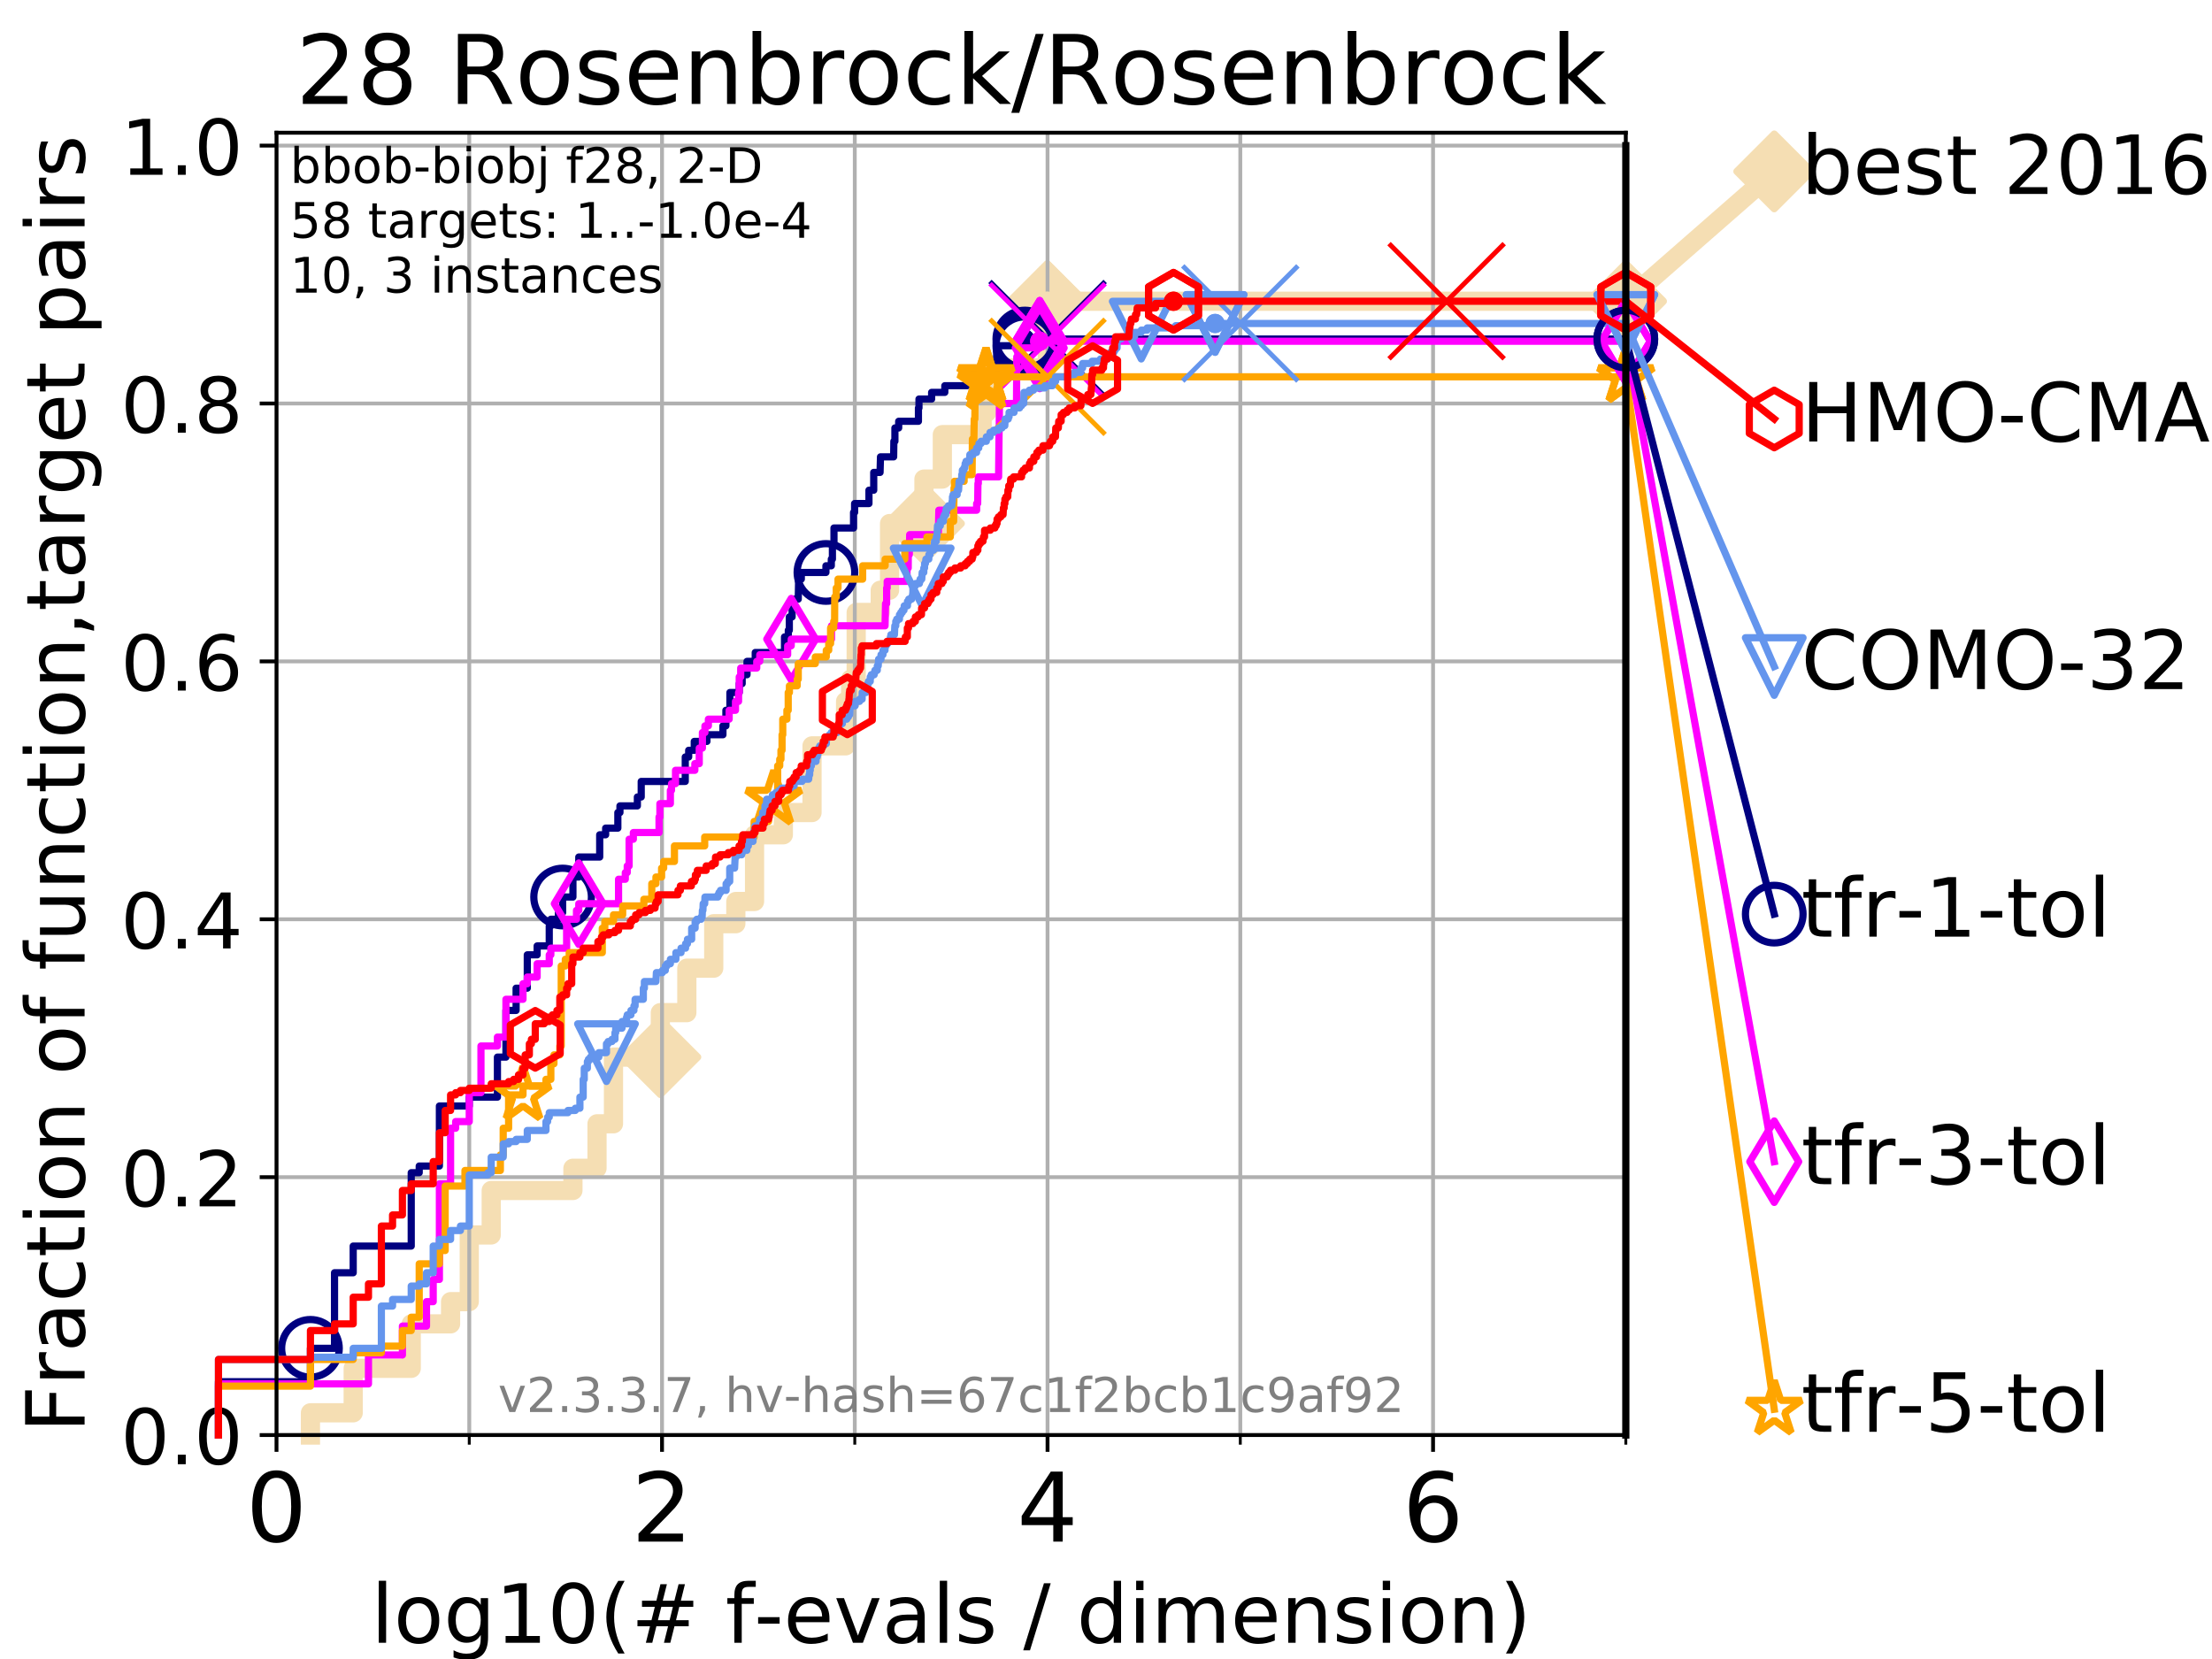 <?xml version="1.0" encoding="utf-8" standalone="no"?>
<!DOCTYPE svg PUBLIC "-//W3C//DTD SVG 1.1//EN"
  "http://www.w3.org/Graphics/SVG/1.1/DTD/svg11.dtd">
<!-- Created with matplotlib (https://matplotlib.org/) -->
<svg height="345.6pt" version="1.1" viewBox="0 0 460.8 345.6" width="460.8pt" xmlns="http://www.w3.org/2000/svg" xmlns:xlink="http://www.w3.org/1999/xlink">
 <defs>
  <style type="text/css">
*{stroke-linecap:butt;stroke-linejoin:round;}
  </style>
 </defs>
 <g id="figure_1">
  <g id="patch_1">
   <path d="M 0 345.6 
L 460.8 345.6 
L 460.8 0 
L 0 0 
z
" style="fill:#ffffff;"/>
  </g>
  <g id="axes_1">
   <g id="patch_2">
    <path d="M 57.6 298.944 
L 338.688 298.944 
L 338.688 27.648 
L 57.6 27.648 
z
" style="fill:#ffffff;"/>
   </g>
   <g id="line2d_1">
    <path d="M 64.671 298.944 
L 64.671 294.313 
L 73.579 294.313 
L 73.579 285.05 
L 85.667 285.05 
L 85.667 275.788 
L 93.864 275.788 
L 93.864 271.157 
L 97.755 271.157 
L 97.755 257.263 
L 102.331 257.263 
L 102.331 248.001 
L 119.352 248.001 
L 119.352 243.37 
L 124.369 243.37 
L 124.369 234.107 
L 127.799 234.107 
L 127.799 220.214 
L 137.559 220.214 
L 137.559 210.951 
L 143.08 210.951 
L 143.08 201.689 
L 148.686 201.689 
L 148.686 192.426 
L 153.287 192.426 
L 153.287 187.795 
L 157.186 187.795 
L 157.186 173.901 
L 163.185 173.901 
L 163.185 169.27 
L 169.158 169.27 
L 169.158 155.377 
L 176.151 155.377 
L 176.151 146.114 
L 177.208 146.114 
L 177.208 141.483 
L 178.36 141.483 
L 178.36 127.589 
L 183.371 127.589 
L 183.371 122.958 
L 185.311 122.958 
L 185.311 109.065 
L 192.474 109.065 
L 192.474 99.802 
L 196.306 99.802 
L 196.306 90.54 
L 204.596 90.54 
L 204.596 85.909 
L 205.572 85.909 
L 205.572 76.646 
L 218.168 76.646 
L 218.168 62.753 
L 338.688 62.753 
" style="fill:none;stroke:#f5deb3;stroke-linecap:square;stroke-width:4;"/>
   </g>
   <g id="line2d_2">
    <defs>
     <path d="M 0 7.778 
L 7.778 0 
L 0 -7.778 
L -7.778 0 
z
" id="mb58692950f" style="stroke:#f5deb3;stroke-linejoin:miter;stroke-width:1.5;"/>
    </defs>
    <g>
     <use style="fill:#f5deb3;stroke:#f5deb3;stroke-linejoin:miter;stroke-width:1.5;" x="137.559" xlink:href="#mb58692950f" y="220.214"/>
     <use style="fill:#f5deb3;stroke:#f5deb3;stroke-linejoin:miter;stroke-width:1.5;" x="192.474" xlink:href="#mb58692950f" y="109.065"/>
     <use style="fill:#f5deb3;stroke:#f5deb3;stroke-linejoin:miter;stroke-width:1.5;" x="218.168" xlink:href="#mb58692950f" y="62.753"/>
     <use style="fill:#f5deb3;stroke:#f5deb3;stroke-linejoin:miter;stroke-width:1.5;" x="218.168" xlink:href="#mb58692950f" y="62.753"/>
     <use style="fill:#f5deb3;stroke:#f5deb3;stroke-linejoin:miter;stroke-width:1.5;" x="338.688" xlink:href="#mb58692950f" y="62.753"/>
    </g>
   </g>
   <g id="line2d_3">
    <path style="fill:none;stroke:#f5deb3;stroke-linecap:square;stroke-width:4;"/>
    <g/>
   </g>
   <g id="line2d_4">
    <path d="M 338.688 62.753 
L 369.608 35.706 
" style="fill:none;stroke:#f5deb3;stroke-linecap:square;stroke-width:4;"/>
    <g>
     <use style="fill:#f5deb3;stroke:#f5deb3;stroke-linejoin:miter;stroke-width:1.5;" x="338.688" xlink:href="#mb58692950f" y="62.753"/>
     <use style="fill:#f5deb3;stroke:#f5deb3;stroke-linejoin:miter;stroke-width:1.5;" x="369.608" xlink:href="#mb58692950f" y="35.706"/>
    </g>
   </g>
   <g id="matplotlib.axis_1">
    <g id="xtick_1">
     <g id="line2d_5">
      <path clip-path="url(#p244e8bbfe3)" d="M 57.6 298.944 
L 57.6 27.648 
" style="fill:none;stroke:#b0b0b0;stroke-linecap:square;stroke-width:0.8;"/>
     </g>
     <g id="line2d_6">
      <defs>
       <path d="M 0 0 
L 0 3.5 
" id="mb7faf88aa5" style="stroke:#000000;stroke-width:0.8;"/>
      </defs>
      <g>
       <use style="stroke:#000000;stroke-width:0.8;" x="57.6" xlink:href="#mb7faf88aa5" y="298.944"/>
      </g>
     </g>
     <g id="text_1">
      <!-- 0 -->
      <defs>
       <path d="M 31.781 66.406 
Q 24.172 66.406 20.328 58.906 
Q 16.5 51.422 16.5 36.375 
Q 16.5 21.391 20.328 13.891 
Q 24.172 6.391 31.781 6.391 
Q 39.453 6.391 43.281 13.891 
Q 47.125 21.391 47.125 36.375 
Q 47.125 51.422 43.281 58.906 
Q 39.453 66.406 31.781 66.406 
z
M 31.781 74.219 
Q 44.047 74.219 50.516 64.516 
Q 56.984 54.828 56.984 36.375 
Q 56.984 17.969 50.516 8.266 
Q 44.047 -1.422 31.781 -1.422 
Q 19.531 -1.422 13.062 8.266 
Q 6.594 17.969 6.594 36.375 
Q 6.594 54.828 13.062 64.516 
Q 19.531 74.219 31.781 74.219 
z
" id="DejaVuSans-48"/>
      </defs>
      <g transform="translate(51.237 321.141)scale(0.2 -0.2)">
       <use xlink:href="#DejaVuSans-48"/>
      </g>
     </g>
    </g>
    <g id="xtick_2">
     <g id="line2d_7">
      <path clip-path="url(#p244e8bbfe3)" d="M 137.911 298.944 
L 137.911 27.648 
" style="fill:none;stroke:#b0b0b0;stroke-linecap:square;stroke-width:0.8;"/>
     </g>
     <g id="line2d_8">
      <g>
       <use style="stroke:#000000;stroke-width:0.8;" x="137.911" xlink:href="#mb7faf88aa5" y="298.944"/>
      </g>
     </g>
     <g id="text_2">
      <!-- 2 -->
      <defs>
       <path d="M 19.188 8.297 
L 53.609 8.297 
L 53.609 0 
L 7.328 0 
L 7.328 8.297 
Q 12.938 14.109 22.625 23.891 
Q 32.328 33.688 34.812 36.531 
Q 39.547 41.844 41.422 45.531 
Q 43.312 49.219 43.312 52.781 
Q 43.312 58.594 39.234 62.25 
Q 35.156 65.922 28.609 65.922 
Q 23.969 65.922 18.812 64.312 
Q 13.672 62.703 7.812 59.422 
L 7.812 69.391 
Q 13.766 71.781 18.938 73 
Q 24.125 74.219 28.422 74.219 
Q 39.75 74.219 46.484 68.547 
Q 53.219 62.891 53.219 53.422 
Q 53.219 48.922 51.531 44.891 
Q 49.859 40.875 45.406 35.406 
Q 44.188 33.984 37.641 27.219 
Q 31.109 20.453 19.188 8.297 
z
" id="DejaVuSans-50"/>
      </defs>
      <g transform="translate(131.548 321.141)scale(0.2 -0.2)">
       <use xlink:href="#DejaVuSans-50"/>
      </g>
     </g>
    </g>
    <g id="xtick_3">
     <g id="line2d_9">
      <path clip-path="url(#p244e8bbfe3)" d="M 218.222 298.944 
L 218.222 27.648 
" style="fill:none;stroke:#b0b0b0;stroke-linecap:square;stroke-width:0.8;"/>
     </g>
     <g id="line2d_10">
      <g>
       <use style="stroke:#000000;stroke-width:0.8;" x="218.222" xlink:href="#mb7faf88aa5" y="298.944"/>
      </g>
     </g>
     <g id="text_3">
      <!-- 4 -->
      <defs>
       <path d="M 37.797 64.312 
L 12.891 25.391 
L 37.797 25.391 
z
M 35.203 72.906 
L 47.609 72.906 
L 47.609 25.391 
L 58.016 25.391 
L 58.016 17.188 
L 47.609 17.188 
L 47.609 0 
L 37.797 0 
L 37.797 17.188 
L 4.891 17.188 
L 4.891 26.703 
z
" id="DejaVuSans-52"/>
      </defs>
      <g transform="translate(211.859 321.141)scale(0.2 -0.2)">
       <use xlink:href="#DejaVuSans-52"/>
      </g>
     </g>
    </g>
    <g id="xtick_4">
     <g id="line2d_11">
      <path clip-path="url(#p244e8bbfe3)" d="M 298.533 298.944 
L 298.533 27.648 
" style="fill:none;stroke:#b0b0b0;stroke-linecap:square;stroke-width:0.8;"/>
     </g>
     <g id="line2d_12">
      <g>
       <use style="stroke:#000000;stroke-width:0.8;" x="298.533" xlink:href="#mb7faf88aa5" y="298.944"/>
      </g>
     </g>
     <g id="text_4">
      <!-- 6 -->
      <defs>
       <path d="M 33.016 40.375 
Q 26.375 40.375 22.484 35.828 
Q 18.609 31.297 18.609 23.391 
Q 18.609 15.531 22.484 10.953 
Q 26.375 6.391 33.016 6.391 
Q 39.656 6.391 43.531 10.953 
Q 47.406 15.531 47.406 23.391 
Q 47.406 31.297 43.531 35.828 
Q 39.656 40.375 33.016 40.375 
z
M 52.594 71.297 
L 52.594 62.312 
Q 48.875 64.062 45.094 64.984 
Q 41.312 65.922 37.594 65.922 
Q 27.828 65.922 22.672 59.328 
Q 17.531 52.734 16.797 39.406 
Q 19.672 43.656 24.016 45.922 
Q 28.375 48.188 33.594 48.188 
Q 44.578 48.188 50.953 41.516 
Q 57.328 34.859 57.328 23.391 
Q 57.328 12.156 50.688 5.359 
Q 44.047 -1.422 33.016 -1.422 
Q 20.359 -1.422 13.672 8.266 
Q 6.984 17.969 6.984 36.375 
Q 6.984 53.656 15.188 63.938 
Q 23.391 74.219 37.203 74.219 
Q 40.922 74.219 44.703 73.484 
Q 48.484 72.75 52.594 71.297 
z
" id="DejaVuSans-54"/>
      </defs>
      <g transform="translate(292.17 321.141)scale(0.2 -0.2)">
       <use xlink:href="#DejaVuSans-54"/>
      </g>
     </g>
    </g>
    <g id="xtick_5">
     <g id="line2d_13">
      <path clip-path="url(#p244e8bbfe3)" d="M 97.755 298.944 
L 97.755 27.648 
" style="fill:none;stroke:#b0b0b0;stroke-linecap:square;stroke-width:0.8;"/>
     </g>
     <g id="line2d_14">
      <defs>
       <path d="M 0 0 
L 0 2 
" id="m4dd2c772db" style="stroke:#000000;stroke-width:0.6;"/>
      </defs>
      <g>
       <use style="stroke:#000000;stroke-width:0.6;" x="97.755" xlink:href="#m4dd2c772db" y="298.944"/>
      </g>
     </g>
    </g>
    <g id="xtick_6">
     <g id="line2d_15">
      <path clip-path="url(#p244e8bbfe3)" d="M 178.066 298.944 
L 178.066 27.648 
" style="fill:none;stroke:#b0b0b0;stroke-linecap:square;stroke-width:0.8;"/>
     </g>
     <g id="line2d_16">
      <g>
       <use style="stroke:#000000;stroke-width:0.6;" x="178.066" xlink:href="#m4dd2c772db" y="298.944"/>
      </g>
     </g>
    </g>
    <g id="xtick_7">
     <g id="line2d_17">
      <path clip-path="url(#p244e8bbfe3)" d="M 258.377 298.944 
L 258.377 27.648 
" style="fill:none;stroke:#b0b0b0;stroke-linecap:square;stroke-width:0.8;"/>
     </g>
     <g id="line2d_18">
      <g>
       <use style="stroke:#000000;stroke-width:0.6;" x="258.377" xlink:href="#m4dd2c772db" y="298.944"/>
      </g>
     </g>
    </g>
    <g id="xtick_8">
     <g id="line2d_19">
      <path clip-path="url(#p244e8bbfe3)" d="M 338.688 298.944 
L 338.688 27.648 
" style="fill:none;stroke:#b0b0b0;stroke-linecap:square;stroke-width:0.8;"/>
     </g>
     <g id="line2d_20">
      <g>
       <use style="stroke:#000000;stroke-width:0.6;" x="338.688" xlink:href="#m4dd2c772db" y="298.944"/>
      </g>
     </g>
    </g>
    <g id="text_5">
     <!-- log10(# f-evals / dimension) -->
     <defs>
      <path d="M 9.422 75.984 
L 18.406 75.984 
L 18.406 0 
L 9.422 0 
z
" id="DejaVuSans-108"/>
      <path d="M 30.609 48.391 
Q 23.391 48.391 19.188 42.75 
Q 14.984 37.109 14.984 27.297 
Q 14.984 17.484 19.156 11.844 
Q 23.344 6.203 30.609 6.203 
Q 37.797 6.203 41.984 11.859 
Q 46.188 17.531 46.188 27.297 
Q 46.188 37.016 41.984 42.703 
Q 37.797 48.391 30.609 48.391 
z
M 30.609 56 
Q 42.328 56 49.016 48.375 
Q 55.719 40.766 55.719 27.297 
Q 55.719 13.875 49.016 6.219 
Q 42.328 -1.422 30.609 -1.422 
Q 18.844 -1.422 12.172 6.219 
Q 5.516 13.875 5.516 27.297 
Q 5.516 40.766 12.172 48.375 
Q 18.844 56 30.609 56 
z
" id="DejaVuSans-111"/>
      <path d="M 45.406 27.984 
Q 45.406 37.75 41.375 43.109 
Q 37.359 48.484 30.078 48.484 
Q 22.859 48.484 18.828 43.109 
Q 14.797 37.75 14.797 27.984 
Q 14.797 18.266 18.828 12.891 
Q 22.859 7.516 30.078 7.516 
Q 37.359 7.516 41.375 12.891 
Q 45.406 18.266 45.406 27.984 
z
M 54.391 6.781 
Q 54.391 -7.172 48.188 -13.984 
Q 42 -20.797 29.203 -20.797 
Q 24.469 -20.797 20.266 -20.094 
Q 16.062 -19.391 12.109 -17.922 
L 12.109 -9.188 
Q 16.062 -11.328 19.922 -12.344 
Q 23.781 -13.375 27.781 -13.375 
Q 36.625 -13.375 41.016 -8.766 
Q 45.406 -4.156 45.406 5.172 
L 45.406 9.625 
Q 42.625 4.781 38.281 2.391 
Q 33.938 0 27.875 0 
Q 17.828 0 11.672 7.656 
Q 5.516 15.328 5.516 27.984 
Q 5.516 40.672 11.672 48.328 
Q 17.828 56 27.875 56 
Q 33.938 56 38.281 53.609 
Q 42.625 51.219 45.406 46.391 
L 45.406 54.688 
L 54.391 54.688 
z
" id="DejaVuSans-103"/>
      <path d="M 12.406 8.297 
L 28.516 8.297 
L 28.516 63.922 
L 10.984 60.406 
L 10.984 69.391 
L 28.422 72.906 
L 38.281 72.906 
L 38.281 8.297 
L 54.391 8.297 
L 54.391 0 
L 12.406 0 
z
" id="DejaVuSans-49"/>
      <path d="M 31 75.875 
Q 24.469 64.656 21.281 53.656 
Q 18.109 42.672 18.109 31.391 
Q 18.109 20.125 21.312 9.062 
Q 24.516 -2 31 -13.188 
L 23.188 -13.188 
Q 15.875 -1.703 12.234 9.375 
Q 8.594 20.453 8.594 31.391 
Q 8.594 42.281 12.203 53.312 
Q 15.828 64.359 23.188 75.875 
z
" id="DejaVuSans-40"/>
      <path d="M 51.125 44 
L 36.922 44 
L 32.812 27.688 
L 47.125 27.688 
z
M 43.797 71.781 
L 38.719 51.516 
L 52.984 51.516 
L 58.109 71.781 
L 65.922 71.781 
L 60.891 51.516 
L 76.125 51.516 
L 76.125 44 
L 58.984 44 
L 54.984 27.688 
L 70.516 27.688 
L 70.516 20.219 
L 53.078 20.219 
L 48 0 
L 40.188 0 
L 45.219 20.219 
L 30.906 20.219 
L 25.875 0 
L 18.016 0 
L 23.094 20.219 
L 7.719 20.219 
L 7.719 27.688 
L 24.906 27.688 
L 29 44 
L 13.281 44 
L 13.281 51.516 
L 30.906 51.516 
L 35.891 71.781 
z
" id="DejaVuSans-35"/>
      <path id="DejaVuSans-32"/>
      <path d="M 37.109 75.984 
L 37.109 68.5 
L 28.516 68.5 
Q 23.688 68.5 21.797 66.547 
Q 19.922 64.594 19.922 59.516 
L 19.922 54.688 
L 34.719 54.688 
L 34.719 47.703 
L 19.922 47.703 
L 19.922 0 
L 10.891 0 
L 10.891 47.703 
L 2.297 47.703 
L 2.297 54.688 
L 10.891 54.688 
L 10.891 58.5 
Q 10.891 67.625 15.141 71.797 
Q 19.391 75.984 28.609 75.984 
z
" id="DejaVuSans-102"/>
      <path d="M 4.891 31.391 
L 31.203 31.391 
L 31.203 23.391 
L 4.891 23.391 
z
" id="DejaVuSans-45"/>
      <path d="M 56.203 29.594 
L 56.203 25.203 
L 14.891 25.203 
Q 15.484 15.922 20.484 11.062 
Q 25.484 6.203 34.422 6.203 
Q 39.594 6.203 44.453 7.469 
Q 49.312 8.734 54.109 11.281 
L 54.109 2.781 
Q 49.266 0.734 44.188 -0.344 
Q 39.109 -1.422 33.891 -1.422 
Q 20.797 -1.422 13.156 6.188 
Q 5.516 13.812 5.516 26.812 
Q 5.516 40.234 12.766 48.109 
Q 20.016 56 32.328 56 
Q 43.359 56 49.781 48.891 
Q 56.203 41.797 56.203 29.594 
z
M 47.219 32.234 
Q 47.125 39.594 43.094 43.984 
Q 39.062 48.391 32.422 48.391 
Q 24.906 48.391 20.391 44.141 
Q 15.875 39.891 15.188 32.172 
z
" id="DejaVuSans-101"/>
      <path d="M 2.984 54.688 
L 12.5 54.688 
L 29.594 8.797 
L 46.688 54.688 
L 56.203 54.688 
L 35.688 0 
L 23.484 0 
z
" id="DejaVuSans-118"/>
      <path d="M 34.281 27.484 
Q 23.391 27.484 19.188 25 
Q 14.984 22.516 14.984 16.5 
Q 14.984 11.719 18.141 8.906 
Q 21.297 6.109 26.703 6.109 
Q 34.188 6.109 38.703 11.406 
Q 43.219 16.703 43.219 25.484 
L 43.219 27.484 
z
M 52.203 31.203 
L 52.203 0 
L 43.219 0 
L 43.219 8.297 
Q 40.141 3.328 35.547 0.953 
Q 30.953 -1.422 24.312 -1.422 
Q 15.922 -1.422 10.953 3.297 
Q 6 8.016 6 15.922 
Q 6 25.141 12.172 29.828 
Q 18.359 34.516 30.609 34.516 
L 43.219 34.516 
L 43.219 35.406 
Q 43.219 41.609 39.141 45 
Q 35.062 48.391 27.688 48.391 
Q 23 48.391 18.547 47.266 
Q 14.109 46.141 10.016 43.891 
L 10.016 52.203 
Q 14.938 54.109 19.578 55.047 
Q 24.219 56 28.609 56 
Q 40.484 56 46.344 49.844 
Q 52.203 43.703 52.203 31.203 
z
" id="DejaVuSans-97"/>
      <path d="M 44.281 53.078 
L 44.281 44.578 
Q 40.484 46.531 36.375 47.5 
Q 32.281 48.484 27.875 48.484 
Q 21.188 48.484 17.844 46.438 
Q 14.5 44.391 14.5 40.281 
Q 14.5 37.156 16.891 35.375 
Q 19.281 33.594 26.516 31.984 
L 29.594 31.297 
Q 39.156 29.25 43.188 25.516 
Q 47.219 21.781 47.219 15.094 
Q 47.219 7.469 41.188 3.016 
Q 35.156 -1.422 24.609 -1.422 
Q 20.219 -1.422 15.453 -0.562 
Q 10.688 0.297 5.422 2 
L 5.422 11.281 
Q 10.406 8.688 15.234 7.391 
Q 20.062 6.109 24.812 6.109 
Q 31.156 6.109 34.562 8.281 
Q 37.984 10.453 37.984 14.406 
Q 37.984 18.062 35.516 20.016 
Q 33.062 21.969 24.703 23.781 
L 21.578 24.516 
Q 13.234 26.266 9.516 29.906 
Q 5.812 33.547 5.812 39.891 
Q 5.812 47.609 11.281 51.797 
Q 16.75 56 26.812 56 
Q 31.781 56 36.172 55.266 
Q 40.578 54.547 44.281 53.078 
z
" id="DejaVuSans-115"/>
      <path d="M 25.391 72.906 
L 33.688 72.906 
L 8.297 -9.281 
L 0 -9.281 
z
" id="DejaVuSans-47"/>
      <path d="M 45.406 46.391 
L 45.406 75.984 
L 54.391 75.984 
L 54.391 0 
L 45.406 0 
L 45.406 8.203 
Q 42.578 3.328 38.25 0.953 
Q 33.938 -1.422 27.875 -1.422 
Q 17.969 -1.422 11.734 6.484 
Q 5.516 14.406 5.516 27.297 
Q 5.516 40.188 11.734 48.094 
Q 17.969 56 27.875 56 
Q 33.938 56 38.25 53.625 
Q 42.578 51.266 45.406 46.391 
z
M 14.797 27.297 
Q 14.797 17.391 18.875 11.75 
Q 22.953 6.109 30.078 6.109 
Q 37.203 6.109 41.297 11.75 
Q 45.406 17.391 45.406 27.297 
Q 45.406 37.203 41.297 42.844 
Q 37.203 48.484 30.078 48.484 
Q 22.953 48.484 18.875 42.844 
Q 14.797 37.203 14.797 27.297 
z
" id="DejaVuSans-100"/>
      <path d="M 9.422 54.688 
L 18.406 54.688 
L 18.406 0 
L 9.422 0 
z
M 9.422 75.984 
L 18.406 75.984 
L 18.406 64.594 
L 9.422 64.594 
z
" id="DejaVuSans-105"/>
      <path d="M 52 44.188 
Q 55.375 50.25 60.062 53.125 
Q 64.75 56 71.094 56 
Q 79.641 56 84.281 50.016 
Q 88.922 44.047 88.922 33.016 
L 88.922 0 
L 79.891 0 
L 79.891 32.719 
Q 79.891 40.578 77.094 44.375 
Q 74.312 48.188 68.609 48.188 
Q 61.625 48.188 57.562 43.547 
Q 53.516 38.922 53.516 30.906 
L 53.516 0 
L 44.484 0 
L 44.484 32.719 
Q 44.484 40.625 41.703 44.406 
Q 38.922 48.188 33.109 48.188 
Q 26.219 48.188 22.156 43.531 
Q 18.109 38.875 18.109 30.906 
L 18.109 0 
L 9.078 0 
L 9.078 54.688 
L 18.109 54.688 
L 18.109 46.188 
Q 21.188 51.219 25.484 53.609 
Q 29.781 56 35.688 56 
Q 41.656 56 45.828 52.969 
Q 50 49.953 52 44.188 
z
" id="DejaVuSans-109"/>
      <path d="M 54.891 33.016 
L 54.891 0 
L 45.906 0 
L 45.906 32.719 
Q 45.906 40.484 42.875 44.328 
Q 39.844 48.188 33.797 48.188 
Q 26.516 48.188 22.312 43.547 
Q 18.109 38.922 18.109 30.906 
L 18.109 0 
L 9.078 0 
L 9.078 54.688 
L 18.109 54.688 
L 18.109 46.188 
Q 21.344 51.125 25.703 53.562 
Q 30.078 56 35.797 56 
Q 45.219 56 50.047 50.172 
Q 54.891 44.344 54.891 33.016 
z
" id="DejaVuSans-110"/>
      <path d="M 8.016 75.875 
L 15.828 75.875 
Q 23.141 64.359 26.781 53.312 
Q 30.422 42.281 30.422 31.391 
Q 30.422 20.453 26.781 9.375 
Q 23.141 -1.703 15.828 -13.188 
L 8.016 -13.188 
Q 14.5 -2 17.703 9.062 
Q 20.906 20.125 20.906 31.391 
Q 20.906 42.672 17.703 53.656 
Q 14.5 64.656 8.016 75.875 
z
" id="DejaVuSans-41"/>
     </defs>
     <g transform="translate(77.303 342.218)scale(0.17 -0.17)">
      <use xlink:href="#DejaVuSans-108"/>
      <use x="27.783" xlink:href="#DejaVuSans-111"/>
      <use x="88.965" xlink:href="#DejaVuSans-103"/>
      <use x="152.441" xlink:href="#DejaVuSans-49"/>
      <use x="216.064" xlink:href="#DejaVuSans-48"/>
      <use x="279.688" xlink:href="#DejaVuSans-40"/>
      <use x="318.701" xlink:href="#DejaVuSans-35"/>
      <use x="402.49" xlink:href="#DejaVuSans-32"/>
      <use x="434.277" xlink:href="#DejaVuSans-102"/>
      <use x="469.404" xlink:href="#DejaVuSans-45"/>
      <use x="505.488" xlink:href="#DejaVuSans-101"/>
      <use x="567.012" xlink:href="#DejaVuSans-118"/>
      <use x="626.191" xlink:href="#DejaVuSans-97"/>
      <use x="687.471" xlink:href="#DejaVuSans-108"/>
      <use x="715.254" xlink:href="#DejaVuSans-115"/>
      <use x="767.354" xlink:href="#DejaVuSans-32"/>
      <use x="799.141" xlink:href="#DejaVuSans-47"/>
      <use x="832.832" xlink:href="#DejaVuSans-32"/>
      <use x="864.619" xlink:href="#DejaVuSans-100"/>
      <use x="928.096" xlink:href="#DejaVuSans-105"/>
      <use x="955.879" xlink:href="#DejaVuSans-109"/>
      <use x="1053.291" xlink:href="#DejaVuSans-101"/>
      <use x="1114.814" xlink:href="#DejaVuSans-110"/>
      <use x="1178.193" xlink:href="#DejaVuSans-115"/>
      <use x="1230.293" xlink:href="#DejaVuSans-105"/>
      <use x="1258.076" xlink:href="#DejaVuSans-111"/>
      <use x="1319.258" xlink:href="#DejaVuSans-110"/>
      <use x="1382.637" xlink:href="#DejaVuSans-41"/>
     </g>
    </g>
   </g>
   <g id="matplotlib.axis_2">
    <g id="ytick_1">
     <g id="line2d_21">
      <path clip-path="url(#p244e8bbfe3)" d="M 57.6 298.944 
L 338.688 298.944 
" style="fill:none;stroke:#b0b0b0;stroke-linecap:square;stroke-width:0.8;"/>
     </g>
     <g id="line2d_22">
      <defs>
       <path d="M 0 0 
L -3.5 0 
" id="m935a386349" style="stroke:#000000;stroke-width:0.8;"/>
      </defs>
      <g>
       <use style="stroke:#000000;stroke-width:0.8;" x="57.6" xlink:href="#m935a386349" y="298.944"/>
      </g>
     </g>
     <g id="text_6">
      <!-- 0.0 -->
      <defs>
       <path d="M 10.688 12.406 
L 21 12.406 
L 21 0 
L 10.688 0 
z
" id="DejaVuSans-46"/>
      </defs>
      <g transform="translate(25.155 305.023)scale(0.16 -0.16)">
       <use xlink:href="#DejaVuSans-48"/>
       <use x="63.623" xlink:href="#DejaVuSans-46"/>
       <use x="95.41" xlink:href="#DejaVuSans-48"/>
      </g>
     </g>
    </g>
    <g id="ytick_2">
     <g id="line2d_23">
      <path clip-path="url(#p244e8bbfe3)" d="M 57.6 245.222 
L 338.688 245.222 
" style="fill:none;stroke:#b0b0b0;stroke-linecap:square;stroke-width:0.8;"/>
     </g>
     <g id="line2d_24">
      <g>
       <use style="stroke:#000000;stroke-width:0.8;" x="57.6" xlink:href="#m935a386349" y="245.222"/>
      </g>
     </g>
     <g id="text_7">
      <!-- 0.2 -->
      <g transform="translate(25.155 251.301)scale(0.16 -0.16)">
       <use xlink:href="#DejaVuSans-48"/>
       <use x="63.623" xlink:href="#DejaVuSans-46"/>
       <use x="95.41" xlink:href="#DejaVuSans-50"/>
      </g>
     </g>
    </g>
    <g id="ytick_3">
     <g id="line2d_25">
      <path clip-path="url(#p244e8bbfe3)" d="M 57.6 191.5 
L 338.688 191.5 
" style="fill:none;stroke:#b0b0b0;stroke-linecap:square;stroke-width:0.8;"/>
     </g>
     <g id="line2d_26">
      <g>
       <use style="stroke:#000000;stroke-width:0.8;" x="57.6" xlink:href="#m935a386349" y="191.5"/>
      </g>
     </g>
     <g id="text_8">
      <!-- 0.4 -->
      <g transform="translate(25.155 197.579)scale(0.16 -0.16)">
       <use xlink:href="#DejaVuSans-48"/>
       <use x="63.623" xlink:href="#DejaVuSans-46"/>
       <use x="95.41" xlink:href="#DejaVuSans-52"/>
      </g>
     </g>
    </g>
    <g id="ytick_4">
     <g id="line2d_27">
      <path clip-path="url(#p244e8bbfe3)" d="M 57.6 137.778 
L 338.688 137.778 
" style="fill:none;stroke:#b0b0b0;stroke-linecap:square;stroke-width:0.8;"/>
     </g>
     <g id="line2d_28">
      <g>
       <use style="stroke:#000000;stroke-width:0.8;" x="57.6" xlink:href="#m935a386349" y="137.778"/>
      </g>
     </g>
     <g id="text_9">
      <!-- 0.6 -->
      <g transform="translate(25.155 143.857)scale(0.16 -0.16)">
       <use xlink:href="#DejaVuSans-48"/>
       <use x="63.623" xlink:href="#DejaVuSans-46"/>
       <use x="95.41" xlink:href="#DejaVuSans-54"/>
      </g>
     </g>
    </g>
    <g id="ytick_5">
     <g id="line2d_29">
      <path clip-path="url(#p244e8bbfe3)" d="M 57.6 84.056 
L 338.688 84.056 
" style="fill:none;stroke:#b0b0b0;stroke-linecap:square;stroke-width:0.8;"/>
     </g>
     <g id="line2d_30">
      <g>
       <use style="stroke:#000000;stroke-width:0.8;" x="57.6" xlink:href="#m935a386349" y="84.056"/>
      </g>
     </g>
     <g id="text_10">
      <!-- 0.8 -->
      <defs>
       <path d="M 31.781 34.625 
Q 24.75 34.625 20.719 30.859 
Q 16.703 27.094 16.703 20.516 
Q 16.703 13.922 20.719 10.156 
Q 24.75 6.391 31.781 6.391 
Q 38.812 6.391 42.859 10.172 
Q 46.922 13.969 46.922 20.516 
Q 46.922 27.094 42.891 30.859 
Q 38.875 34.625 31.781 34.625 
z
M 21.922 38.812 
Q 15.578 40.375 12.031 44.719 
Q 8.5 49.078 8.5 55.328 
Q 8.5 64.062 14.719 69.141 
Q 20.953 74.219 31.781 74.219 
Q 42.672 74.219 48.875 69.141 
Q 55.078 64.062 55.078 55.328 
Q 55.078 49.078 51.531 44.719 
Q 48 40.375 41.703 38.812 
Q 48.828 37.156 52.797 32.312 
Q 56.781 27.484 56.781 20.516 
Q 56.781 9.906 50.312 4.234 
Q 43.844 -1.422 31.781 -1.422 
Q 19.734 -1.422 13.25 4.234 
Q 6.781 9.906 6.781 20.516 
Q 6.781 27.484 10.781 32.312 
Q 14.797 37.156 21.922 38.812 
z
M 18.312 54.391 
Q 18.312 48.734 21.844 45.562 
Q 25.391 42.391 31.781 42.391 
Q 38.141 42.391 41.719 45.562 
Q 45.312 48.734 45.312 54.391 
Q 45.312 60.062 41.719 63.234 
Q 38.141 66.406 31.781 66.406 
Q 25.391 66.406 21.844 63.234 
Q 18.312 60.062 18.312 54.391 
z
" id="DejaVuSans-56"/>
      </defs>
      <g transform="translate(25.155 90.135)scale(0.16 -0.16)">
       <use xlink:href="#DejaVuSans-48"/>
       <use x="63.623" xlink:href="#DejaVuSans-46"/>
       <use x="95.41" xlink:href="#DejaVuSans-56"/>
      </g>
     </g>
    </g>
    <g id="ytick_6">
     <g id="line2d_31">
      <path clip-path="url(#p244e8bbfe3)" d="M 57.6 30.334 
L 338.688 30.334 
" style="fill:none;stroke:#b0b0b0;stroke-linecap:square;stroke-width:0.8;"/>
     </g>
     <g id="line2d_32">
      <g>
       <use style="stroke:#000000;stroke-width:0.8;" x="57.6" xlink:href="#m935a386349" y="30.334"/>
      </g>
     </g>
     <g id="text_11">
      <!-- 1.0 -->
      <g transform="translate(25.155 36.413)scale(0.16 -0.16)">
       <use xlink:href="#DejaVuSans-49"/>
       <use x="63.623" xlink:href="#DejaVuSans-46"/>
       <use x="95.41" xlink:href="#DejaVuSans-48"/>
      </g>
     </g>
    </g>
    <g id="text_12">
     <!-- Fraction of function,target pairs -->
     <defs>
      <path d="M 9.812 72.906 
L 51.703 72.906 
L 51.703 64.594 
L 19.672 64.594 
L 19.672 43.109 
L 48.578 43.109 
L 48.578 34.812 
L 19.672 34.812 
L 19.672 0 
L 9.812 0 
z
" id="DejaVuSans-70"/>
      <path d="M 41.109 46.297 
Q 39.594 47.172 37.812 47.578 
Q 36.031 48 33.891 48 
Q 26.266 48 22.188 43.047 
Q 18.109 38.094 18.109 28.812 
L 18.109 0 
L 9.078 0 
L 9.078 54.688 
L 18.109 54.688 
L 18.109 46.188 
Q 20.953 51.172 25.484 53.578 
Q 30.031 56 36.531 56 
Q 37.453 56 38.578 55.875 
Q 39.703 55.766 41.062 55.516 
z
" id="DejaVuSans-114"/>
      <path d="M 48.781 52.594 
L 48.781 44.188 
Q 44.969 46.297 41.141 47.344 
Q 37.312 48.391 33.406 48.391 
Q 24.656 48.391 19.812 42.844 
Q 14.984 37.312 14.984 27.297 
Q 14.984 17.281 19.812 11.734 
Q 24.656 6.203 33.406 6.203 
Q 37.312 6.203 41.141 7.25 
Q 44.969 8.297 48.781 10.406 
L 48.781 2.094 
Q 45.016 0.344 40.984 -0.531 
Q 36.969 -1.422 32.422 -1.422 
Q 20.062 -1.422 12.781 6.344 
Q 5.516 14.109 5.516 27.297 
Q 5.516 40.672 12.859 48.328 
Q 20.219 56 33.016 56 
Q 37.156 56 41.109 55.141 
Q 45.062 54.297 48.781 52.594 
z
" id="DejaVuSans-99"/>
      <path d="M 18.312 70.219 
L 18.312 54.688 
L 36.812 54.688 
L 36.812 47.703 
L 18.312 47.703 
L 18.312 18.016 
Q 18.312 11.328 20.141 9.422 
Q 21.969 7.516 27.594 7.516 
L 36.812 7.516 
L 36.812 0 
L 27.594 0 
Q 17.188 0 13.234 3.875 
Q 9.281 7.766 9.281 18.016 
L 9.281 47.703 
L 2.688 47.703 
L 2.688 54.688 
L 9.281 54.688 
L 9.281 70.219 
z
" id="DejaVuSans-116"/>
      <path d="M 8.5 21.578 
L 8.5 54.688 
L 17.484 54.688 
L 17.484 21.922 
Q 17.484 14.156 20.5 10.266 
Q 23.531 6.391 29.594 6.391 
Q 36.859 6.391 41.078 11.031 
Q 45.312 15.672 45.312 23.688 
L 45.312 54.688 
L 54.297 54.688 
L 54.297 0 
L 45.312 0 
L 45.312 8.406 
Q 42.047 3.422 37.719 1 
Q 33.406 -1.422 27.688 -1.422 
Q 18.266 -1.422 13.375 4.438 
Q 8.5 10.297 8.5 21.578 
z
M 31.109 56 
z
" id="DejaVuSans-117"/>
      <path d="M 11.719 12.406 
L 22.016 12.406 
L 22.016 4 
L 14.016 -11.625 
L 7.719 -11.625 
L 11.719 4 
z
" id="DejaVuSans-44"/>
      <path d="M 18.109 8.203 
L 18.109 -20.797 
L 9.078 -20.797 
L 9.078 54.688 
L 18.109 54.688 
L 18.109 46.391 
Q 20.953 51.266 25.266 53.625 
Q 29.594 56 35.594 56 
Q 45.562 56 51.781 48.094 
Q 58.016 40.188 58.016 27.297 
Q 58.016 14.406 51.781 6.484 
Q 45.562 -1.422 35.594 -1.422 
Q 29.594 -1.422 25.266 0.953 
Q 20.953 3.328 18.109 8.203 
z
M 48.688 27.297 
Q 48.688 37.203 44.609 42.844 
Q 40.531 48.484 33.406 48.484 
Q 26.266 48.484 22.188 42.844 
Q 18.109 37.203 18.109 27.297 
Q 18.109 17.391 22.188 11.75 
Q 26.266 6.109 33.406 6.109 
Q 40.531 6.109 44.609 11.75 
Q 48.688 17.391 48.688 27.297 
z
" id="DejaVuSans-112"/>
     </defs>
     <g transform="translate(17.62 298.435)rotate(-90)scale(0.17 -0.17)">
      <use xlink:href="#DejaVuSans-70"/>
      <use x="57.41" xlink:href="#DejaVuSans-114"/>
      <use x="98.523" xlink:href="#DejaVuSans-97"/>
      <use x="159.803" xlink:href="#DejaVuSans-99"/>
      <use x="214.783" xlink:href="#DejaVuSans-116"/>
      <use x="253.992" xlink:href="#DejaVuSans-105"/>
      <use x="281.775" xlink:href="#DejaVuSans-111"/>
      <use x="342.957" xlink:href="#DejaVuSans-110"/>
      <use x="406.336" xlink:href="#DejaVuSans-32"/>
      <use x="438.123" xlink:href="#DejaVuSans-111"/>
      <use x="499.305" xlink:href="#DejaVuSans-102"/>
      <use x="534.51" xlink:href="#DejaVuSans-32"/>
      <use x="566.297" xlink:href="#DejaVuSans-102"/>
      <use x="601.502" xlink:href="#DejaVuSans-117"/>
      <use x="664.881" xlink:href="#DejaVuSans-110"/>
      <use x="728.26" xlink:href="#DejaVuSans-99"/>
      <use x="783.24" xlink:href="#DejaVuSans-116"/>
      <use x="822.449" xlink:href="#DejaVuSans-105"/>
      <use x="850.232" xlink:href="#DejaVuSans-111"/>
      <use x="911.414" xlink:href="#DejaVuSans-110"/>
      <use x="974.793" xlink:href="#DejaVuSans-44"/>
      <use x="1006.58" xlink:href="#DejaVuSans-116"/>
      <use x="1045.789" xlink:href="#DejaVuSans-97"/>
      <use x="1107.068" xlink:href="#DejaVuSans-114"/>
      <use x="1148.166" xlink:href="#DejaVuSans-103"/>
      <use x="1211.643" xlink:href="#DejaVuSans-101"/>
      <use x="1273.166" xlink:href="#DejaVuSans-116"/>
      <use x="1312.375" xlink:href="#DejaVuSans-32"/>
      <use x="1344.162" xlink:href="#DejaVuSans-112"/>
      <use x="1407.639" xlink:href="#DejaVuSans-97"/>
      <use x="1468.918" xlink:href="#DejaVuSans-105"/>
      <use x="1496.701" xlink:href="#DejaVuSans-114"/>
      <use x="1537.814" xlink:href="#DejaVuSans-115"/>
     </g>
    </g>
   </g>
   <g id="line2d_33">
    <defs>
     <path d="M 0 1.5 
C 0.398 1.5 0.779 1.342 1.061 1.061 
C 1.342 0.779 1.5 0.398 1.5 0 
C 1.5 -0.398 1.342 -0.779 1.061 -1.061 
C 0.779 -1.342 0.398 -1.5 0 -1.5 
C -0.398 -1.5 -0.779 -1.342 -1.061 -1.061 
C -1.342 -0.779 -1.5 -0.398 -1.5 0 
C -1.5 0.398 -1.342 0.779 -1.061 1.061 
C -0.779 1.342 -0.398 1.5 0 1.5 
z
" id="mad05d3fdcf" style="stroke:#f5deb3;"/>
    </defs>
    <g>
     <use style="fill:#f5deb3;stroke:#f5deb3;" x="218.168" xlink:href="#mad05d3fdcf" y="62.753"/>
     <use style="fill:#f5deb3;stroke:#f5deb3;" x="218.168" xlink:href="#mad05d3fdcf" y="62.753"/>
    </g>
   </g>
   <g id="line2d_34">
    <defs>
     <path d="M 0 1.5 
C 0.398 1.5 0.779 1.342 1.061 1.061 
C 1.342 0.779 1.5 0.398 1.5 0 
C 1.5 -0.398 1.342 -0.779 1.061 -1.061 
C 0.779 -1.342 0.398 -1.5 0 -1.5 
C -0.398 -1.5 -0.779 -1.342 -1.061 -1.061 
C -1.342 -0.779 -1.5 -0.398 -1.5 0 
C -1.5 0.398 -1.342 0.779 -1.061 1.061 
C -0.779 1.342 -0.398 1.5 0 1.5 
z
" id="m203abaebcd" style="stroke:#000080;"/>
    </defs>
    <g>
     <use style="fill:#000080;stroke:#000080;" x="213.492" xlink:href="#m203abaebcd" y="70.626"/>
     <use style="fill:#000080;stroke:#000080;" x="213.492" xlink:href="#m203abaebcd" y="70.626"/>
    </g>
   </g>
   <g id="line2d_35">
    <path d="M 45.512 298.944 
L 45.512 287.829 
L 64.671 287.829 
L 64.671 280.882 
L 69.688 280.882 
L 69.688 265.136 
L 73.579 265.136 
L 73.579 259.579 
L 85.667 259.579 
L 85.667 244.296 
L 87.33 244.296 
L 87.33 242.906 
L 91.535 242.906 
L 91.535 230.402 
L 97.755 230.402 
L 97.755 228.55 
L 103.623 228.55 
L 103.623 220.214 
L 105.398 220.214 
L 105.398 210.488 
L 107.515 210.488 
L 107.515 205.857 
L 109.843 205.857 
L 109.843 198.91 
L 111.897 198.91 
L 111.897 197.057 
L 114.419 197.057 
L 114.419 192.889 
L 114.751 192.889 
L 114.751 191.5 
L 116.323 191.5 
L 116.323 190.111 
L 117.203 190.111 
L 117.203 186.869 
L 119.352 186.869 
L 119.352 182.701 
L 120.572 182.701 
L 120.572 178.533 
L 124.928 178.533 
L 124.928 173.901 
L 126.168 173.901 
L 126.168 172.512 
L 128.709 172.512 
L 128.709 169.27 
L 129.147 169.27 
L 129.147 167.881 
L 132.777 167.881 
L 132.777 166.028 
L 133.578 166.028 
L 133.578 162.787 
L 142.753 162.787 
L 142.753 157.692 
L 143.464 157.692 
L 143.464 156.303 
L 144.63 156.303 
L 144.63 154.45 
L 147.267 154.45 
L 147.267 153.061 
L 150.599 153.061 
L 150.599 151.209 
L 151.219 151.209 
L 151.219 147.967 
L 152.053 147.967 
L 152.053 144.262 
L 153.995 144.262 
L 153.995 142.409 
L 154.608 142.409 
L 154.608 140.557 
L 155.616 140.557 
L 155.616 137.778 
L 157.33 137.778 
L 157.33 135.926 
L 163.429 135.926 
L 163.429 132.684 
L 164.218 132.684 
L 164.218 131.294 
L 164.429 131.294 
L 164.429 128.516 
L 165.01 128.516 
L 165.01 126.663 
L 165.23 126.663 
L 165.23 124.811 
L 166.289 124.811 
L 166.375 120.643 
L 166.929 120.643 
L 166.929 119.253 
L 172.057 119.253 
L 172.057 117.864 
L 173.177 117.864 
L 173.177 116.475 
L 173.406 116.475 
L 173.406 113.233 
L 173.733 113.233 
L 173.733 109.991 
L 177.812 109.991 
L 177.812 106.749 
L 178.031 106.749 
L 178.031 104.897 
L 181.019 104.897 
L 181.019 102.118 
L 182.013 102.118 
L 182.013 98.413 
L 183.332 98.413 
L 183.422 95.171 
L 186.164 95.171 
L 186.208 91.929 
L 186.426 91.929 
L 186.426 89.15 
L 187.212 89.15 
L 187.212 87.761 
L 191.326 87.761 
L 191.326 84.982 
L 191.44 84.982 
L 191.44 83.13 
L 194.074 83.13 
L 194.074 81.74 
L 196.822 81.74 
L 196.822 80.351 
L 201.446 80.351 
L 201.446 77.572 
L 207.574 77.572 
L 207.648 72.015 
L 213.492 72.015 
L 213.492 70.626 
L 338.688 70.626 
L 338.688 70.626 
" style="fill:none;stroke:#000080;stroke-linecap:square;stroke-width:1.5;"/>
   </g>
   <g id="line2d_36">
    <defs>
     <path d="M 0 6 
C 1.591 6 3.117 5.368 4.243 4.243 
C 5.368 3.117 6 1.591 6 0 
C 6 -1.591 5.368 -3.117 4.243 -4.243 
C 3.117 -5.368 1.591 -6 0 -6 
C -1.591 -6 -3.117 -5.368 -4.243 -4.243 
C -5.368 -3.117 -6 -1.591 -6 0 
C -6 1.591 -5.368 3.117 -4.243 4.243 
C -3.117 5.368 -1.591 6 0 6 
z
" id="m376d3994f7" style="stroke:#000080;stroke-width:1.5;"/>
    </defs>
    <g>
     <use style="fill-opacity:0;stroke:#000080;stroke-width:1.5;" x="64.671" xlink:href="#m376d3994f7" y="280.882"/>
     <use style="fill-opacity:0;stroke:#000080;stroke-width:1.5;" x="117.203" xlink:href="#m376d3994f7" y="186.869"/>
     <use style="fill-opacity:0;stroke:#000080;stroke-width:1.5;" x="172.057" xlink:href="#m376d3994f7" y="119.253"/>
     <use style="fill-opacity:0;stroke:#000080;stroke-width:1.5;" x="213.492" xlink:href="#m376d3994f7" y="72.015"/>
     <use style="fill-opacity:0;stroke:#000080;stroke-width:1.5;" x="213.492" xlink:href="#m376d3994f7" y="70.626"/>
     <use style="fill-opacity:0;stroke:#000080;stroke-width:1.5;" x="338.688" xlink:href="#m376d3994f7" y="70.626"/>
    </g>
   </g>
   <g id="line2d_37">
    <path style="fill:none;stroke:#000080;stroke-linecap:square;stroke-width:1.5;"/>
    <g/>
   </g>
   <g id="line2d_38">
    <path clip-path="url(#p244e8bbfe3)" d="M 218.227 70.626 
" style="fill:none;stroke:#000080;stroke-linecap:square;stroke-width:1.5;"/>
    <defs>
     <path d="M -12 12 
L 12 -12 
M -12 -12 
L 12 12 
" id="m44ffad8b5e" style="stroke:#000080;"/>
    </defs>
    <g clip-path="url(#p244e8bbfe3)">
     <use style="fill:#000080;stroke:#000080;" x="218.227" xlink:href="#m44ffad8b5e" y="70.626"/>
    </g>
   </g>
   <g id="line2d_39">
    <defs>
     <path d="M 0 1.5 
C 0.398 1.5 0.779 1.342 1.061 1.061 
C 1.342 0.779 1.5 0.398 1.5 0 
C 1.5 -0.398 1.342 -0.779 1.061 -1.061 
C 0.779 -1.342 0.398 -1.5 0 -1.5 
C -0.398 -1.5 -0.779 -1.342 -1.061 -1.061 
C -1.342 -0.779 -1.5 -0.398 -1.5 0 
C -1.5 0.398 -1.342 0.779 -1.061 1.061 
C -0.779 1.342 -0.398 1.5 0 1.5 
z
" id="m5bbeede7b6" style="stroke:#ff00ff;"/>
    </defs>
    <g>
     <use style="fill:#ff00ff;stroke:#ff00ff;" x="216.59" xlink:href="#m5bbeede7b6" y="71.089"/>
     <use style="fill:#ff00ff;stroke:#ff00ff;" x="216.59" xlink:href="#m5bbeede7b6" y="71.089"/>
    </g>
   </g>
   <g id="line2d_40">
    <path d="M 45.512 298.944 
L 45.512 288.292 
L 76.759 288.292 
L 76.759 282.272 
L 83.83 282.272 
L 83.83 276.251 
L 88.847 276.251 
L 88.847 271.157 
L 90.243 271.157 
L 90.243 266.526 
L 91.535 266.526 
L 91.535 246.611 
L 93.864 246.611 
L 93.864 235.033 
L 94.921 235.033 
L 94.921 233.644 
L 97.755 233.644 
L 97.755 227.623 
L 100.193 227.623 
L 100.193 217.898 
L 103.623 217.898 
L 103.623 216.045 
L 105.398 216.045 
L 105.398 208.172 
L 108.949 208.172 
L 108.949 204.931 
L 109.843 204.931 
L 109.843 203.541 
L 111.897 203.541 
L 111.897 200.762 
L 114.419 200.762 
L 114.419 198.91 
L 114.751 198.91 
L 114.751 197.521 
L 118.04 197.521 
L 118.04 191.5 
L 120.094 191.5 
L 120.094 189.648 
L 120.572 189.648 
L 120.572 188.258 
L 128.856 188.258 
L 128.856 183.164 
L 130.264 183.164 
L 130.264 181.775 
L 130.665 181.775 
L 130.665 180.385 
L 131.056 180.385 
L 131.056 174.828 
L 131.938 174.828 
L 131.938 173.438 
L 137.29 173.438 
L 137.29 170.196 
L 137.469 170.196 
L 137.469 167.418 
L 139.652 167.418 
L 139.652 164.639 
L 139.887 164.639 
L 139.887 163.25 
L 140.723 163.25 
L 140.723 160.471 
L 144.748 160.471 
L 144.748 159.082 
L 145.666 159.082 
L 145.666 155.84 
L 146.324 155.84 
L 146.324 152.598 
L 146.854 152.598 
L 146.854 151.209 
L 147.57 151.209 
L 147.57 149.819 
L 151.897 149.819 
L 151.897 147.967 
L 153.215 147.967 
L 153.215 146.114 
L 153.855 146.114 
L 153.855 144.262 
L 153.995 144.262 
L 153.995 141.02 
L 154.304 141.02 
L 154.304 139.167 
L 157.642 139.167 
L 157.642 137.778 
L 158.277 137.778 
L 158.277 136.389 
L 164.083 136.389 
L 164.083 134.536 
L 164.825 134.536 
L 164.825 133.147 
L 173.211 133.147 
L 173.211 130.368 
L 184.371 130.368 
L 184.474 125.737 
L 184.702 125.737 
L 184.702 122.495 
L 184.815 122.495 
L 184.815 121.106 
L 188.945 121.106 
L 188.945 118.327 
L 189.195 118.327 
L 189.214 115.548 
L 189.424 115.548 
L 189.506 111.38 
L 195.468 111.38 
L 195.577 106.286 
L 203.451 106.286 
L 203.451 104.897 
L 203.667 104.897 
L 203.723 100.728 
L 203.803 100.728 
L 203.803 99.339 
L 208.026 99.339 
L 208.127 89.614 
L 208.157 89.614 
L 208.202 84.056 
L 211.756 84.056 
L 211.815 74.331 
L 212.043 74.331 
L 212.043 72.478 
L 216.59 72.478 
L 216.59 71.089 
L 338.688 71.089 
L 338.688 71.089 
" style="fill:none;stroke:#ff00ff;stroke-linecap:square;stroke-width:1.5;"/>
   </g>
   <g id="line2d_41">
    <defs>
     <path d="M 0 8.485 
L 5.091 0 
L 0 -8.485 
L -5.091 0 
z
" id="m96daaded28" style="stroke:#ff00ff;stroke-linejoin:miter;stroke-width:1.5;"/>
    </defs>
    <g>
     <use style="fill-opacity:0;stroke:#ff00ff;stroke-linejoin:miter;stroke-width:1.5;" x="120.572" xlink:href="#m96daaded28" y="188.258"/>
     <use style="fill-opacity:0;stroke:#ff00ff;stroke-linejoin:miter;stroke-width:1.5;" x="164.825" xlink:href="#m96daaded28" y="133.147"/>
     <use style="fill-opacity:0;stroke:#ff00ff;stroke-linejoin:miter;stroke-width:1.5;" x="216.59" xlink:href="#m96daaded28" y="72.478"/>
     <use style="fill-opacity:0;stroke:#ff00ff;stroke-linejoin:miter;stroke-width:1.5;" x="216.59" xlink:href="#m96daaded28" y="71.089"/>
     <use style="fill-opacity:0;stroke:#ff00ff;stroke-linejoin:miter;stroke-width:1.5;" x="216.59" xlink:href="#m96daaded28" y="71.089"/>
     <use style="fill-opacity:0;stroke:#ff00ff;stroke-linejoin:miter;stroke-width:1.5;" x="338.688" xlink:href="#m96daaded28" y="71.089"/>
    </g>
   </g>
   <g id="line2d_42">
    <path style="fill:none;stroke:#ff00ff;stroke-linecap:square;stroke-width:1.5;"/>
    <g/>
   </g>
   <g id="line2d_43">
    <path clip-path="url(#p244e8bbfe3)" d="M 218.224 71.089 
" style="fill:none;stroke:#ff00ff;stroke-linecap:square;stroke-width:1.5;"/>
    <defs>
     <path d="M -12 12 
L 12 -12 
M -12 -12 
L 12 12 
" id="m9eaf9f24b2" style="stroke:#ff00ff;"/>
    </defs>
    <g clip-path="url(#p244e8bbfe3)">
     <use style="fill:#ff00ff;stroke:#ff00ff;" x="218.224" xlink:href="#m9eaf9f24b2" y="71.089"/>
    </g>
   </g>
   <g id="line2d_44">
    <defs>
     <path d="M 0 1.5 
C 0.398 1.5 0.779 1.342 1.061 1.061 
C 1.342 0.779 1.5 0.398 1.5 0 
C 1.5 -0.398 1.342 -0.779 1.061 -1.061 
C 0.779 -1.342 0.398 -1.5 0 -1.5 
C -0.398 -1.5 -0.779 -1.342 -1.061 -1.061 
C -1.342 -0.779 -1.5 -0.398 -1.5 0 
C -1.5 0.398 -1.342 0.779 -1.061 1.061 
C -0.779 1.342 -0.398 1.5 0 1.5 
z
" id="m4b994b847a" style="stroke:#ffa500;"/>
    </defs>
    <g>
     <use style="fill:#ffa500;stroke:#ffa500;" x="205.409" xlink:href="#m4b994b847a" y="78.499"/>
     <use style="fill:#ffa500;stroke:#ffa500;" x="205.409" xlink:href="#m4b994b847a" y="78.499"/>
    </g>
   </g>
   <g id="line2d_45">
    <path d="M 45.512 298.944 
L 45.512 288.755 
L 64.671 288.755 
L 64.671 283.198 
L 73.579 283.198 
L 73.579 281.809 
L 79.447 281.809 
L 79.447 280.419 
L 83.83 280.419 
L 83.83 277.177 
L 85.667 277.177 
L 85.667 274.399 
L 87.33 274.399 
L 87.33 263.284 
L 91.535 263.284 
L 91.535 260.505 
L 92.738 260.505 
L 92.738 247.075 
L 96.861 247.075 
L 96.861 243.833 
L 104.235 243.833 
L 104.235 240.591 
L 104.826 240.591 
L 104.826 235.033 
L 105.952 235.033 
L 105.952 228.087 
L 108.949 228.087 
L 108.949 226.234 
L 113.735 226.234 
L 113.735 224.845 
L 114.751 224.845 
L 114.751 221.603 
L 115.397 221.603 
L 115.397 219.75 
L 116.621 219.75 
L 116.621 217.898 
L 116.914 217.898 
L 116.914 201.226 
L 117.765 201.226 
L 117.765 199.836 
L 118.577 199.836 
L 118.577 198.447 
L 125.471 198.447 
L 125.471 193.353 
L 125.996 193.353 
L 125.996 191.963 
L 127.799 191.963 
L 127.799 190.574 
L 129.714 190.574 
L 129.714 188.721 
L 134.128 188.721 
L 134.128 187.332 
L 135.78 187.332 
L 135.78 184.09 
L 136.645 184.09 
L 136.645 182.701 
L 137.823 182.701 
L 137.823 180.848 
L 138.256 180.848 
L 138.256 179.459 
L 140.499 179.459 
L 140.499 176.217 
L 146.802 176.217 
L 146.802 174.365 
L 157.099 174.365 
L 157.099 171.123 
L 160.103 171.123 
L 160.103 167.881 
L 161.192 167.881 
L 161.192 166.492 
L 161.999 166.492 
L 161.999 159.545 
L 162.432 159.545 
L 162.432 158.155 
L 162.687 158.155 
L 162.687 156.303 
L 162.917 156.303 
L 162.917 153.061 
L 163.062 153.061 
L 163.062 149.819 
L 163.926 149.819 
L 163.926 147.967 
L 164.199 147.967 
L 164.199 144.262 
L 164.448 144.262 
L 164.448 142.872 
L 166.065 142.872 
L 166.065 141.483 
L 166.289 141.483 
L 166.289 138.241 
L 169.842 138.241 
L 169.842 136.852 
L 172.13 136.852 
L 172.13 135.462 
L 172.638 135.462 
L 172.638 134.073 
L 173.026 134.073 
L 173.026 130.831 
L 173.677 130.831 
L 173.677 129.442 
L 173.867 129.442 
L 173.889 124.348 
L 174.207 124.348 
L 174.207 122.495 
L 174.574 122.495 
L 174.574 120.643 
L 179.705 120.643 
L 179.705 117.864 
L 184.395 117.864 
L 184.395 116.475 
L 188.495 116.475 
L 188.495 113.233 
L 193.103 113.233 
L 193.103 111.843 
L 197.965 111.843 
L 197.965 108.601 
L 198.661 108.601 
L 198.744 101.655 
L 198.835 101.655 
L 198.835 100.265 
L 200.845 100.265 
L 200.845 98.876 
L 202.504 98.876 
L 202.568 91.466 
L 202.88 91.466 
L 202.947 87.298 
L 203.079 87.298 
L 203.126 82.667 
L 203.948 82.667 
L 203.948 79.888 
L 205.409 79.888 
L 205.409 78.499 
L 338.688 78.499 
L 338.688 78.499 
" style="fill:none;stroke:#ffa500;stroke-linecap:square;stroke-width:1.5;"/>
   </g>
   <g id="line2d_46">
    <defs>
     <path d="M 0 -6 
L -1.347 -1.854 
L -5.706 -1.854 
L -2.18 0.708 
L -3.527 4.854 
L -0 2.292 
L 3.527 4.854 
L 2.18 0.708 
L 5.706 -1.854 
L 1.347 -1.854 
z
" id="mabd405fc03" style="stroke:#ffa500;stroke-linejoin:bevel;stroke-width:1.5;"/>
    </defs>
    <g>
     <use style="fill-opacity:0;stroke:#ffa500;stroke-linejoin:bevel;stroke-width:1.5;" x="108.949" xlink:href="#mabd405fc03" y="228.087"/>
     <use style="fill-opacity:0;stroke:#ffa500;stroke-linejoin:bevel;stroke-width:1.5;" x="161.192" xlink:href="#mabd405fc03" y="166.492"/>
     <use style="fill-opacity:0;stroke:#ffa500;stroke-linejoin:bevel;stroke-width:1.5;" x="205.409" xlink:href="#mabd405fc03" y="79.888"/>
     <use style="fill-opacity:0;stroke:#ffa500;stroke-linejoin:bevel;stroke-width:1.5;" x="205.409" xlink:href="#mabd405fc03" y="78.499"/>
     <use style="fill-opacity:0;stroke:#ffa500;stroke-linejoin:bevel;stroke-width:1.5;" x="205.409" xlink:href="#mabd405fc03" y="78.499"/>
     <use style="fill-opacity:0;stroke:#ffa500;stroke-linejoin:bevel;stroke-width:1.5;" x="338.688" xlink:href="#mabd405fc03" y="78.499"/>
    </g>
   </g>
   <g id="line2d_47">
    <path style="fill:none;stroke:#ffa500;stroke-linecap:square;stroke-width:1.5;"/>
    <g/>
   </g>
   <g id="line2d_48">
    <path clip-path="url(#p244e8bbfe3)" d="M 218.223 78.499 
" style="fill:none;stroke:#ffa500;stroke-linecap:square;stroke-width:1.5;"/>
    <defs>
     <path d="M -12 12 
L 12 -12 
M -12 -12 
L 12 12 
" id="m8ed26f70f7" style="stroke:#ffa500;"/>
    </defs>
    <g clip-path="url(#p244e8bbfe3)">
     <use style="fill:#ffa500;stroke:#ffa500;" x="218.223" xlink:href="#m8ed26f70f7" y="78.499"/>
    </g>
   </g>
   <g id="line2d_49">
    <defs>
     <path d="M 0 1.5 
C 0.398 1.5 0.779 1.342 1.061 1.061 
C 1.342 0.779 1.5 0.398 1.5 0 
C 1.5 -0.398 1.342 -0.779 1.061 -1.061 
C 0.779 -1.342 0.398 -1.5 0 -1.5 
C -0.398 -1.5 -0.779 -1.342 -1.061 -1.061 
C -1.342 -0.779 -1.5 -0.398 -1.5 0 
C -1.5 0.398 -1.342 0.779 -1.061 1.061 
C -0.779 1.342 -0.398 1.5 0 1.5 
z
" id="madaacf482c" style="stroke:#6495ed;"/>
    </defs>
    <g>
     <use style="fill:#6495ed;stroke:#6495ed;" x="253.126" xlink:href="#madaacf482c" y="67.384"/>
     <use style="fill:#6495ed;stroke:#6495ed;" x="253.126" xlink:href="#madaacf482c" y="67.384"/>
    </g>
   </g>
   <g id="line2d_50">
    <path d="M 45.512 298.944 
L 45.512 283.198 
L 64.671 283.198 
L 64.671 282.735 
L 73.579 282.735 
L 73.579 280.882 
L 79.447 280.882 
L 79.447 272.083 
L 81.776 272.083 
L 81.776 270.694 
L 85.667 270.694 
L 85.667 267.915 
L 87.33 267.915 
L 87.33 267.452 
L 88.847 267.452 
L 88.847 265.136 
L 90.243 265.136 
L 90.243 259.579 
L 91.535 259.579 
L 91.535 258.189 
L 93.864 258.189 
L 93.864 256.337 
L 95.918 256.337 
L 95.918 255.411 
L 97.755 255.411 
L 97.755 244.759 
L 101.647 244.759 
L 101.647 244.296 
L 102.331 244.296 
L 102.331 241.054 
L 104.826 241.054 
L 104.826 238.275 
L 105.952 238.275 
L 105.952 237.812 
L 107.515 237.812 
L 107.515 237.349 
L 109.843 237.349 
L 109.843 235.496 
L 113.735 235.496 
L 113.735 233.644 
L 114.08 233.644 
L 114.08 232.718 
L 114.419 232.718 
L 114.419 231.792 
L 118.31 231.792 
L 118.31 231.328 
L 119.85 231.328 
L 119.85 230.865 
L 120.806 230.865 
L 120.806 228.55 
L 121.49 228.55 
L 121.49 224.845 
L 121.712 224.845 
L 121.712 222.529 
L 122.362 222.529 
L 122.362 221.14 
L 122.573 221.14 
L 122.573 220.677 
L 122.989 220.677 
L 122.989 220.214 
L 124.744 220.214 
L 124.744 219.287 
L 126.338 219.287 
L 126.338 217.435 
L 126.674 217.435 
L 126.674 216.972 
L 127.485 216.972 
L 127.485 216.509 
L 128.108 216.509 
L 128.108 215.119 
L 128.26 215.119 
L 128.26 214.193 
L 129.574 214.193 
L 129.574 212.804 
L 130.398 212.804 
L 130.398 212.34 
L 130.532 212.34 
L 130.532 211.877 
L 130.665 211.877 
L 130.665 211.414 
L 131.44 211.414 
L 131.44 210.488 
L 132.06 210.488 
L 132.06 209.562 
L 132.303 209.562 
L 132.303 208.172 
L 134.019 208.172 
L 134.019 205.857 
L 134.236 205.857 
L 134.236 204.467 
L 136.645 204.467 
L 136.739 202.615 
L 137.998 202.615 
L 137.998 202.152 
L 138.595 202.152 
L 138.595 201.226 
L 138.927 201.226 
L 138.927 200.762 
L 139.652 200.762 
L 139.652 199.836 
L 140.797 199.836 
L 140.797 198.447 
L 141.872 198.447 
L 141.872 197.521 
L 142.818 197.521 
L 142.818 196.594 
L 143.209 196.594 
L 143.209 195.668 
L 144.087 195.668 
L 144.087 193.353 
L 144.807 193.353 
L 144.807 191.963 
L 145.155 191.963 
L 145.155 191.5 
L 146.053 191.5 
L 146.053 191.037 
L 146.27 191.037 
L 146.324 189.648 
L 146.431 189.648 
L 146.485 188.258 
L 146.802 188.258 
L 146.854 186.869 
L 149.557 186.869 
L 149.557 186.406 
L 149.779 186.406 
L 149.779 185.943 
L 150.086 185.943 
L 150.086 185.479 
L 151.26 185.479 
L 151.26 184.09 
L 151.582 184.09 
L 151.582 183.627 
L 152.014 183.627 
L 152.014 180.848 
L 153.032 180.848 
L 153.142 178.533 
L 153.359 178.533 
L 153.359 178.07 
L 154.507 178.07 
L 154.507 177.606 
L 154.675 177.606 
L 154.675 177.143 
L 155.584 177.143 
L 155.584 176.217 
L 155.898 176.217 
L 155.898 175.291 
L 156.865 175.291 
L 156.924 173.438 
L 157.07 173.438 
L 157.07 172.975 
L 157.272 172.975 
L 157.272 172.049 
L 158.059 172.049 
L 158.059 171.586 
L 158.25 171.586 
L 158.25 170.66 
L 158.811 170.66 
L 158.864 169.27 
L 159.355 169.27 
L 159.355 167.881 
L 159.633 167.881 
L 159.708 166.492 
L 160.915 166.492 
L 160.915 165.565 
L 161.623 165.565 
L 161.623 165.102 
L 162.303 165.102 
L 162.303 164.639 
L 162.834 164.639 
L 162.834 164.176 
L 164.694 164.176 
L 164.694 163.713 
L 165.429 163.713 
L 165.447 162.787 
L 167.077 162.787 
L 167.077 162.323 
L 168.461 162.323 
L 168.537 161.397 
L 168.672 161.397 
L 168.672 160.471 
L 168.791 160.471 
L 168.791 159.545 
L 169.027 159.545 
L 169.027 158.618 
L 169.995 158.618 
L 169.995 157.692 
L 170.242 157.692 
L 170.242 157.229 
L 170.378 157.229 
L 170.378 156.303 
L 170.527 156.303 
L 170.527 155.84 
L 170.78 155.84 
L 170.78 155.377 
L 171.557 155.377 
L 171.557 154.914 
L 172.143 154.914 
L 172.143 153.987 
L 172.277 153.987 
L 172.277 153.524 
L 172.78 153.524 
L 172.78 153.061 
L 173.165 153.061 
L 173.165 152.598 
L 174.413 152.598 
L 174.413 152.135 
L 174.733 152.135 
L 174.806 150.745 
L 175.487 150.745 
L 175.487 149.819 
L 176.402 149.819 
L 176.402 149.356 
L 176.735 149.356 
L 176.735 148.893 
L 176.996 148.893 
L 177.061 147.504 
L 177.126 147.504 
L 177.126 147.04 
L 178.127 147.04 
L 178.127 146.114 
L 179.066 146.114 
L 179.066 145.651 
L 179.601 145.651 
L 179.609 144.262 
L 180.412 144.262 
L 180.412 143.336 
L 180.745 143.336 
L 180.745 142.409 
L 180.908 142.409 
L 180.908 141.946 
L 181.289 141.946 
L 181.289 141.02 
L 181.491 141.02 
L 181.491 140.557 
L 182.111 140.557 
L 182.111 140.094 
L 182.262 140.094 
L 182.262 139.631 
L 182.755 139.631 
L 182.755 138.704 
L 182.954 138.704 
L 183.026 137.315 
L 183.531 137.315 
L 183.531 136.389 
L 183.934 136.389 
L 183.934 135.462 
L 184.365 135.462 
L 184.365 134.536 
L 184.606 134.536 
L 184.606 134.073 
L 184.939 134.073 
L 184.939 133.61 
L 185.426 133.61 
L 185.488 132.684 
L 185.585 132.684 
L 185.585 132.221 
L 186.328 132.221 
L 186.409 130.368 
L 186.603 130.368 
L 186.603 129.442 
L 186.81 129.442 
L 186.81 128.979 
L 187.371 128.979 
L 187.371 128.053 
L 187.655 128.053 
L 187.655 127.589 
L 187.969 127.589 
L 187.969 127.126 
L 188.312 127.126 
L 188.365 126.2 
L 189.043 126.2 
L 189.043 125.274 
L 189.306 125.274 
L 189.306 124.811 
L 189.917 124.811 
L 189.917 124.348 
L 190.054 124.348 
L 190.163 123.421 
L 190.172 123.421 
L 190.172 122.495 
L 190.336 122.495 
L 190.336 122.032 
L 190.704 122.032 
L 190.704 121.569 
L 191.529 121.569 
L 191.529 121.106 
L 191.681 121.106 
L 191.681 120.643 
L 192.021 120.643 
L 192.103 119.253 
L 192.443 119.253 
L 192.443 118.327 
L 192.603 118.327 
L 192.603 117.401 
L 192.78 117.401 
L 192.881 116.475 
L 193.489 116.475 
L 193.489 115.548 
L 193.747 115.548 
L 193.779 114.622 
L 194.487 114.622 
L 194.487 114.159 
L 194.602 114.159 
L 194.673 112.77 
L 195.042 112.77 
L 195.042 111.843 
L 195.183 111.843 
L 195.294 109.528 
L 195.888 109.528 
L 195.888 108.601 
L 196.538 108.601 
L 196.538 107.675 
L 196.736 107.675 
L 196.736 107.212 
L 197.035 107.212 
L 197.035 106.286 
L 197.17 106.286 
L 197.17 105.823 
L 197.571 105.823 
L 197.571 105.36 
L 198.272 105.36 
L 198.345 104.433 
L 198.405 104.433 
L 198.416 103.507 
L 198.543 103.507 
L 198.543 103.044 
L 199.395 103.044 
L 199.395 102.118 
L 199.688 102.118 
L 199.791 100.265 
L 200.232 100.265 
L 200.232 99.802 
L 200.347 99.802 
L 200.347 98.876 
L 200.475 98.876 
L 200.475 97.95 
L 200.805 97.95 
L 200.805 97.487 
L 200.988 97.487 
L 201.063 96.56 
L 201.246 96.56 
L 201.246 96.097 
L 201.979 96.097 
L 202.036 94.708 
L 202.734 94.708 
L 202.734 94.245 
L 203.445 94.245 
L 203.445 93.318 
L 203.894 93.318 
L 203.936 92.392 
L 204.37 92.392 
L 204.37 91.929 
L 205.476 91.929 
L 205.476 91.003 
L 206.238 91.003 
L 206.238 90.077 
L 206.986 90.077 
L 206.986 89.614 
L 208.029 89.614 
L 208.029 89.15 
L 208.745 89.15 
L 208.745 88.687 
L 209.319 88.687 
L 209.4 87.298 
L 210.036 87.298 
L 210.036 86.835 
L 210.208 86.835 
L 210.208 85.909 
L 211.245 85.909 
L 211.245 84.982 
L 212.405 84.982 
L 212.405 84.519 
L 212.803 84.519 
L 212.803 84.056 
L 213.26 84.056 
L 213.304 81.74 
L 214.431 81.74 
L 214.431 81.277 
L 215.306 81.277 
L 215.306 80.814 
L 217.678 80.814 
L 217.678 80.351 
L 219.254 80.351 
L 219.254 79.425 
L 219.909 79.425 
L 219.909 78.499 
L 222.6 78.499 
L 222.6 78.036 
L 223.789 78.036 
L 223.789 77.572 
L 225.153 77.572 
L 225.153 76.646 
L 225.531 76.646 
L 225.531 75.72 
L 227.484 75.72 
L 227.484 75.257 
L 229.232 75.257 
L 229.232 74.794 
L 230.753 74.794 
L 230.753 73.867 
L 231.288 73.867 
L 231.288 73.404 
L 232.043 73.404 
L 232.043 72.941 
L 232.327 72.941 
L 232.327 72.478 
L 232.706 72.478 
L 232.731 70.626 
L 233.561 70.626 
L 233.561 70.162 
L 236.354 70.162 
L 236.354 69.236 
L 237.743 69.236 
L 237.743 68.773 
L 238.986 68.773 
L 238.986 68.31 
L 244.909 68.31 
L 244.909 67.847 
L 253.126 67.847 
L 253.126 67.384 
L 338.688 67.384 
L 338.688 67.384 
" style="fill:none;stroke:#6495ed;stroke-linecap:square;stroke-width:1.5;"/>
   </g>
   <g id="line2d_51">
    <defs>
     <path d="M -0 6 
L 6 -6 
L -6 -6 
z
" id="m0f3aa1e9b2" style="stroke:#6495ed;stroke-linejoin:miter;stroke-width:1.5;"/>
    </defs>
    <g>
     <use style="fill-opacity:0;stroke:#6495ed;stroke-linejoin:miter;stroke-width:1.5;" x="126.338" xlink:href="#m0f3aa1e9b2" y="219.287"/>
     <use style="fill-opacity:0;stroke:#6495ed;stroke-linejoin:miter;stroke-width:1.5;" x="192.103" xlink:href="#m0f3aa1e9b2" y="120.179"/>
     <use style="fill-opacity:0;stroke:#6495ed;stroke-linejoin:miter;stroke-width:1.5;" x="237.743" xlink:href="#m0f3aa1e9b2" y="68.773"/>
     <use style="fill-opacity:0;stroke:#6495ed;stroke-linejoin:miter;stroke-width:1.5;" x="253.126" xlink:href="#m0f3aa1e9b2" y="67.384"/>
     <use style="fill-opacity:0;stroke:#6495ed;stroke-linejoin:miter;stroke-width:1.5;" x="253.126" xlink:href="#m0f3aa1e9b2" y="67.384"/>
     <use style="fill-opacity:0;stroke:#6495ed;stroke-linejoin:miter;stroke-width:1.5;" x="338.688" xlink:href="#m0f3aa1e9b2" y="67.384"/>
    </g>
   </g>
   <g id="line2d_52">
    <path style="fill:none;stroke:#6495ed;stroke-linecap:square;stroke-width:1.5;"/>
    <g/>
   </g>
   <g id="line2d_53">
    <path clip-path="url(#p244e8bbfe3)" d="M 258.378 67.384 
" style="fill:none;stroke:#6495ed;stroke-linecap:square;stroke-width:1.5;"/>
    <defs>
     <path d="M -12 12 
L 12 -12 
M -12 -12 
L 12 12 
" id="m3673dad676" style="stroke:#6495ed;"/>
    </defs>
    <g clip-path="url(#p244e8bbfe3)">
     <use style="fill:#6495ed;stroke:#6495ed;" x="258.378" xlink:href="#m3673dad676" y="67.384"/>
    </g>
   </g>
   <g id="line2d_54">
    <defs>
     <path d="M 0 1.5 
C 0.398 1.5 0.779 1.342 1.061 1.061 
C 1.342 0.779 1.5 0.398 1.5 0 
C 1.5 -0.398 1.342 -0.779 1.061 -1.061 
C 0.779 -1.342 0.398 -1.5 0 -1.5 
C -0.398 -1.5 -0.779 -1.342 -1.061 -1.061 
C -1.342 -0.779 -1.5 -0.398 -1.5 0 
C -1.5 0.398 -1.342 0.779 -1.061 1.061 
C -0.779 1.342 -0.398 1.5 0 1.5 
z
" id="m2348f0bf66" style="stroke:#ff0000;"/>
    </defs>
    <g>
     <use style="fill:#ff0000;stroke:#ff0000;" x="244.46" xlink:href="#m2348f0bf66" y="62.753"/>
     <use style="fill:#ff0000;stroke:#ff0000;" x="244.46" xlink:href="#m2348f0bf66" y="62.753"/>
    </g>
   </g>
   <g id="line2d_55">
    <path d="M 45.512 298.944 
L 45.512 283.198 
L 64.671 283.198 
L 64.671 277.177 
L 69.688 277.177 
L 69.688 275.788 
L 73.579 275.788 
L 73.579 270.231 
L 76.759 270.231 
L 76.759 267.452 
L 79.447 267.452 
L 79.447 255.411 
L 81.776 255.411 
L 81.776 253.095 
L 83.83 253.095 
L 83.83 248.001 
L 85.667 248.001 
L 85.667 246.611 
L 90.243 246.611 
L 90.243 241.98 
L 91.535 241.98 
L 91.535 235.96 
L 92.738 235.96 
L 92.738 231.328 
L 93.864 231.328 
L 93.864 228.087 
L 94.921 228.087 
L 94.921 227.623 
L 95.918 227.623 
L 95.918 227.16 
L 97.755 227.16 
L 97.755 226.697 
L 102.331 226.697 
L 102.331 225.771 
L 105.952 225.771 
L 105.952 225.308 
L 107.009 225.308 
L 107.009 224.845 
L 108.006 224.845 
L 108.006 223.918 
L 108.949 223.918 
L 108.949 222.529 
L 109.402 222.529 
L 109.402 219.75 
L 110.274 219.75 
L 110.274 217.435 
L 110.694 217.435 
L 110.694 216.509 
L 111.506 216.509 
L 111.506 213.267 
L 113.383 213.267 
L 113.383 212.804 
L 114.419 212.804 
L 114.419 211.877 
L 115.077 211.877 
L 115.077 211.414 
L 116.02 211.414 
L 116.02 210.488 
L 116.621 210.488 
L 116.621 207.709 
L 117.203 207.709 
L 117.203 207.246 
L 118.04 207.246 
L 118.04 205.857 
L 118.31 205.857 
L 118.31 204.931 
L 119.097 204.931 
L 119.097 200.762 
L 119.352 200.762 
L 119.352 199.373 
L 120.806 199.373 
L 120.806 198.447 
L 121.49 198.447 
L 121.49 197.521 
L 124.557 197.521 
L 124.557 196.131 
L 125.292 196.131 
L 125.292 195.205 
L 125.648 195.205 
L 125.648 194.742 
L 126.839 194.742 
L 126.839 194.279 
L 128.108 194.279 
L 128.108 193.816 
L 128.856 193.816 
L 128.856 192.889 
L 131.313 192.889 
L 131.313 191.963 
L 131.691 191.963 
L 131.691 191.5 
L 132.423 191.5 
L 132.423 190.574 
L 133.125 190.574 
L 133.125 190.111 
L 134.45 190.111 
L 134.45 189.648 
L 135.482 189.648 
L 135.482 189.184 
L 136.457 189.184 
L 136.551 188.258 
L 136.739 188.258 
L 136.739 187.795 
L 137.108 187.795 
L 137.108 186.406 
L 141.235 186.406 
L 141.235 185.479 
L 141.732 185.479 
L 141.732 184.553 
L 144.026 184.553 
L 144.026 183.627 
L 144.689 183.627 
L 144.689 183.164 
L 144.865 183.164 
L 144.865 182.238 
L 145.27 182.238 
L 145.27 181.311 
L 147.113 181.311 
L 147.113 180.385 
L 148.354 180.385 
L 148.354 179.922 
L 149.012 179.922 
L 149.058 178.533 
L 149.999 178.533 
L 149.999 178.07 
L 151.701 178.07 
L 151.701 177.606 
L 152.774 177.606 
L 152.774 177.143 
L 153.96 177.143 
L 153.96 176.217 
L 154.473 176.217 
L 154.473 175.291 
L 154.641 175.291 
L 154.741 173.901 
L 156.982 173.901 
L 156.982 173.438 
L 157.301 173.438 
L 157.301 172.512 
L 158.942 172.512 
L 158.942 171.586 
L 159.227 171.586 
L 159.227 170.66 
L 160.103 170.66 
L 160.103 170.196 
L 160.249 170.196 
L 160.346 169.27 
L 160.418 169.27 
L 160.418 168.807 
L 160.845 168.807 
L 160.845 167.881 
L 161.443 167.881 
L 161.443 166.955 
L 162.217 166.955 
L 162.239 165.565 
L 162.729 165.565 
L 162.729 165.102 
L 162.979 165.102 
L 162.979 164.639 
L 164.257 164.639 
L 164.334 163.713 
L 164.524 163.713 
L 164.524 162.787 
L 165.12 162.787 
L 165.12 162.323 
L 165.429 162.323 
L 165.429 161.86 
L 165.856 161.86 
L 165.856 160.934 
L 166.561 160.934 
L 166.561 160.471 
L 166.895 160.471 
L 166.912 159.545 
L 168.032 159.545 
L 168.032 158.618 
L 168.217 158.618 
L 168.233 157.229 
L 169.274 157.229 
L 169.274 156.766 
L 169.574 156.766 
L 169.574 156.303 
L 171.095 156.303 
L 171.095 155.84 
L 171.276 155.84 
L 171.276 155.377 
L 171.494 155.377 
L 171.494 154.45 
L 171.846 154.45 
L 171.846 153.524 
L 173.565 153.524 
L 173.565 153.061 
L 173.722 153.061 
L 173.722 152.135 
L 174.584 152.135 
L 174.659 150.745 
L 174.817 150.745 
L 174.827 148.893 
L 175.446 148.893 
L 175.446 147.967 
L 176.141 147.967 
L 176.141 147.504 
L 176.354 147.504 
L 176.354 147.04 
L 176.517 147.04 
L 176.517 146.577 
L 176.754 146.577 
L 176.848 145.651 
L 176.876 145.651 
L 176.941 144.262 
L 177.006 144.262 
L 177.006 143.799 
L 177.327 143.799 
L 177.327 142.872 
L 177.571 142.872 
L 177.571 142.409 
L 178.11 142.409 
L 178.11 141.483 
L 178.274 141.483 
L 178.369 140.094 
L 178.666 140.094 
L 178.666 139.631 
L 179.025 139.631 
L 179.025 139.167 
L 179.262 139.167 
L 179.36 136.389 
L 179.417 136.389 
L 179.417 134.999 
L 179.585 134.999 
L 179.585 134.536 
L 182.575 134.536 
L 182.575 134.073 
L 184.779 134.073 
L 184.779 133.61 
L 188.557 133.61 
L 188.605 132.684 
L 189.015 132.684 
L 189.015 130.831 
L 189.26 130.831 
L 189.26 129.905 
L 190.189 129.905 
L 190.189 129.442 
L 190.687 129.442 
L 190.687 128.516 
L 191.289 128.516 
L 191.289 128.053 
L 191.959 128.053 
L 191.99 126.663 
L 192.603 126.663 
L 192.603 125.737 
L 193.316 125.737 
L 193.316 125.274 
L 193.561 125.274 
L 193.561 124.811 
L 193.944 124.811 
L 193.944 123.884 
L 194.364 123.884 
L 194.364 123.421 
L 195.147 123.421 
L 195.147 122.495 
L 195.452 122.495 
L 195.452 121.569 
L 196.23 121.569 
L 196.23 121.106 
L 196.51 121.106 
L 196.51 120.179 
L 197.33 120.179 
L 197.33 119.716 
L 197.602 119.716 
L 197.602 119.253 
L 197.99 119.253 
L 197.99 118.79 
L 198.919 118.79 
L 198.919 118.327 
L 200.131 118.327 
L 200.131 117.864 
L 201.07 117.864 
L 201.07 117.401 
L 201.535 117.401 
L 201.535 116.938 
L 202.003 116.938 
L 202.003 116.475 
L 202.526 116.475 
L 202.526 116.011 
L 202.662 116.011 
L 202.662 115.085 
L 203.41 115.085 
L 203.41 114.622 
L 203.707 114.622 
L 203.707 113.696 
L 203.893 113.696 
L 203.893 113.233 
L 204.236 113.233 
L 204.236 112.77 
L 204.774 112.77 
L 204.866 111.843 
L 205.097 111.843 
L 205.097 110.454 
L 206.295 110.454 
L 206.295 109.991 
L 207.261 109.991 
L 207.261 109.528 
L 207.526 109.528 
L 207.526 109.065 
L 207.705 109.065 
L 207.705 108.138 
L 207.993 108.138 
L 207.993 107.675 
L 208.492 107.675 
L 208.492 107.212 
L 208.959 107.212 
L 209.025 105.823 
L 209.182 105.823 
L 209.182 104.897 
L 209.339 104.897 
L 209.339 103.97 
L 209.551 103.97 
L 209.551 103.507 
L 209.936 103.507 
L 209.971 102.118 
L 210.142 102.118 
L 210.142 101.192 
L 210.467 101.192 
L 210.542 99.802 
L 211.148 99.802 
L 211.148 99.339 
L 212.812 99.339 
L 212.812 98.413 
L 213.127 98.413 
L 213.127 97.95 
L 213.571 97.95 
L 213.571 97.487 
L 214.454 97.487 
L 214.454 96.56 
L 214.698 96.56 
L 214.698 96.097 
L 215.362 96.097 
L 215.362 95.171 
L 215.935 95.171 
L 215.998 94.245 
L 216.4 94.245 
L 216.4 93.782 
L 217.259 93.782 
L 217.259 92.855 
L 218.636 92.855 
L 218.636 92.392 
L 218.818 92.392 
L 218.818 91.929 
L 219.308 91.929 
L 219.308 91.003 
L 219.876 91.003 
L 219.937 89.15 
L 220.474 89.15 
L 220.55 87.761 
L 221.058 87.761 
L 221.058 86.372 
L 221.53 86.372 
L 221.53 85.909 
L 222.283 85.909 
L 222.283 85.445 
L 222.742 85.445 
L 222.742 84.982 
L 223.889 84.982 
L 223.889 84.519 
L 225.175 84.519 
L 225.213 83.13 
L 226.599 83.13 
L 226.599 82.204 
L 227.247 82.204 
L 227.352 80.814 
L 227.39 80.814 
L 227.445 78.036 
L 227.608 78.036 
L 227.608 77.109 
L 229.546 77.109 
L 229.546 76.646 
L 229.874 76.646 
L 229.9 75.72 
L 229.989 75.72 
L 230.031 74.794 
L 230.68 74.794 
L 230.68 74.331 
L 231.719 74.331 
L 231.791 72.478 
L 232.188 72.478 
L 232.188 71.089 
L 232.392 71.089 
L 232.392 70.162 
L 235.183 70.162 
L 235.274 68.31 
L 235.377 68.31 
L 235.45 67.384 
L 235.583 67.384 
L 235.686 66.457 
L 236.54 66.457 
L 236.54 65.531 
L 236.793 65.531 
L 236.898 64.142 
L 240.722 64.142 
L 240.722 63.216 
L 244.46 63.216 
L 244.46 62.753 
L 338.688 62.753 
L 338.688 62.753 
" style="fill:none;stroke:#ff0000;stroke-linecap:square;stroke-width:1.5;"/>
   </g>
   <g id="line2d_56">
    <defs>
     <path d="M 0 -6 
L -5.196 -3 
L -5.196 3 
L -0 6 
L 5.196 3 
L 5.196 -3 
z
" id="m2910099a34" style="stroke:#ff0000;stroke-linejoin:miter;stroke-width:1.5;"/>
    </defs>
    <g>
     <use style="fill-opacity:0;stroke:#ff0000;stroke-linejoin:miter;stroke-width:1.5;" x="111.506" xlink:href="#m2910099a34" y="216.509"/>
     <use style="fill-opacity:0;stroke:#ff0000;stroke-linejoin:miter;stroke-width:1.5;" x="176.517" xlink:href="#m2910099a34" y="147.04"/>
     <use style="fill-opacity:0;stroke:#ff0000;stroke-linejoin:miter;stroke-width:1.5;" x="227.608" xlink:href="#m2910099a34" y="78.036"/>
     <use style="fill-opacity:0;stroke:#ff0000;stroke-linejoin:miter;stroke-width:1.5;" x="244.46" xlink:href="#m2910099a34" y="62.753"/>
     <use style="fill-opacity:0;stroke:#ff0000;stroke-linejoin:miter;stroke-width:1.5;" x="244.46" xlink:href="#m2910099a34" y="62.753"/>
     <use style="fill-opacity:0;stroke:#ff0000;stroke-linejoin:miter;stroke-width:1.5;" x="338.688" xlink:href="#m2910099a34" y="62.753"/>
    </g>
   </g>
   <g id="line2d_57">
    <path style="fill:none;stroke:#ff0000;stroke-linecap:square;stroke-width:1.5;"/>
    <g/>
   </g>
   <g id="line2d_58">
    <path clip-path="url(#p244e8bbfe3)" d="M 301.355 62.753 
" style="fill:none;stroke:#ff0000;stroke-linecap:square;stroke-width:1.5;"/>
    <defs>
     <path d="M -12 12 
L 12 -12 
M -12 -12 
L 12 12 
" id="mf64921b13e" style="stroke:#ff0000;"/>
    </defs>
    <g clip-path="url(#p244e8bbfe3)">
     <use style="fill:#ff0000;stroke:#ff0000;" x="301.355" xlink:href="#mf64921b13e" y="62.753"/>
    </g>
   </g>
   <g id="line2d_59">
    <path d="M 338.688 78.499 
L 369.608 293.572 
" style="fill:none;stroke:#ffa500;stroke-linecap:square;stroke-width:1.5;"/>
    <g>
     <use style="fill-opacity:0;stroke:#ffa500;stroke-linejoin:bevel;stroke-width:1.5;" x="338.688" xlink:href="#mabd405fc03" y="78.499"/>
     <use style="fill-opacity:0;stroke:#ffa500;stroke-linejoin:bevel;stroke-width:1.5;" x="369.608" xlink:href="#mabd405fc03" y="293.572"/>
    </g>
   </g>
   <g id="line2d_60">
    <path d="M 338.688 71.089 
L 369.608 241.999 
" style="fill:none;stroke:#ff00ff;stroke-linecap:square;stroke-width:1.5;"/>
    <g>
     <use style="fill-opacity:0;stroke:#ff00ff;stroke-linejoin:miter;stroke-width:1.5;" x="338.688" xlink:href="#m96daaded28" y="71.089"/>
     <use style="fill-opacity:0;stroke:#ff00ff;stroke-linejoin:miter;stroke-width:1.5;" x="369.608" xlink:href="#m96daaded28" y="241.999"/>
    </g>
   </g>
   <g id="line2d_61">
    <path d="M 338.688 70.626 
L 369.608 190.426 
" style="fill:none;stroke:#000080;stroke-linecap:square;stroke-width:1.5;"/>
    <g>
     <use style="fill-opacity:0;stroke:#000080;stroke-width:1.5;" x="338.688" xlink:href="#m376d3994f7" y="70.626"/>
     <use style="fill-opacity:0;stroke:#000080;stroke-width:1.5;" x="369.608" xlink:href="#m376d3994f7" y="190.426"/>
    </g>
   </g>
   <g id="line2d_62">
    <path d="M 338.688 67.384 
L 369.608 138.852 
" style="fill:none;stroke:#6495ed;stroke-linecap:square;stroke-width:1.5;"/>
    <g>
     <use style="fill-opacity:0;stroke:#6495ed;stroke-linejoin:miter;stroke-width:1.5;" x="338.688" xlink:href="#m0f3aa1e9b2" y="67.384"/>
     <use style="fill-opacity:0;stroke:#6495ed;stroke-linejoin:miter;stroke-width:1.5;" x="369.608" xlink:href="#m0f3aa1e9b2" y="138.852"/>
    </g>
   </g>
   <g id="line2d_63">
    <path d="M 338.688 62.753 
L 369.608 87.279 
" style="fill:none;stroke:#ff0000;stroke-linecap:square;stroke-width:1.5;"/>
    <g>
     <use style="fill-opacity:0;stroke:#ff0000;stroke-linejoin:miter;stroke-width:1.5;" x="338.688" xlink:href="#m2910099a34" y="62.753"/>
     <use style="fill-opacity:0;stroke:#ff0000;stroke-linejoin:miter;stroke-width:1.5;" x="369.608" xlink:href="#m2910099a34" y="87.279"/>
    </g>
   </g>
   <g id="line2d_64">
    <path d="M 338.688 298.944 
L 338.688 30.334 
" style="fill:none;stroke:#000000;stroke-linecap:square;stroke-width:1.5;"/>
   </g>
   <g id="patch_3">
    <path d="M 57.6 298.944 
L 57.6 27.648 
" style="fill:none;stroke:#000000;stroke-linecap:square;stroke-linejoin:miter;stroke-width:0.8;"/>
   </g>
   <g id="patch_4">
    <path d="M 338.688 298.944 
L 338.688 27.648 
" style="fill:none;stroke:#000000;stroke-linecap:square;stroke-linejoin:miter;stroke-width:0.8;"/>
   </g>
   <g id="patch_5">
    <path d="M 57.6 298.944 
L 338.688 298.944 
" style="fill:none;stroke:#000000;stroke-linecap:square;stroke-linejoin:miter;stroke-width:0.8;"/>
   </g>
   <g id="patch_6">
    <path d="M 57.6 27.648 
L 338.688 27.648 
" style="fill:none;stroke:#000000;stroke-linecap:square;stroke-linejoin:miter;stroke-width:0.8;"/>
   </g>
   <g id="text_13">
    <!-- tfr-5-tol -->
    <defs>
     <path d="M 10.797 72.906 
L 49.516 72.906 
L 49.516 64.594 
L 19.828 64.594 
L 19.828 46.734 
Q 21.969 47.469 24.109 47.828 
Q 26.266 48.188 28.422 48.188 
Q 40.625 48.188 47.75 41.5 
Q 54.891 34.812 54.891 23.391 
Q 54.891 11.625 47.562 5.094 
Q 40.234 -1.422 26.906 -1.422 
Q 22.312 -1.422 17.547 -0.641 
Q 12.797 0.141 7.719 1.703 
L 7.719 11.625 
Q 12.109 9.234 16.797 8.062 
Q 21.484 6.891 26.703 6.891 
Q 35.156 6.891 40.078 11.328 
Q 45.016 15.766 45.016 23.391 
Q 45.016 31 40.078 35.438 
Q 35.156 39.891 26.703 39.891 
Q 22.75 39.891 18.812 39.016 
Q 14.891 38.141 10.797 36.281 
z
" id="DejaVuSans-53"/>
    </defs>
    <g transform="translate(375.229 298.263)scale(0.17 -0.17)">
     <use xlink:href="#DejaVuSans-116"/>
     <use x="39.209" xlink:href="#DejaVuSans-102"/>
     <use x="74.414" xlink:href="#DejaVuSans-114"/>
     <use x="115.434" xlink:href="#DejaVuSans-45"/>
     <use x="151.518" xlink:href="#DejaVuSans-53"/>
     <use x="215.141" xlink:href="#DejaVuSans-45"/>
     <use x="251.225" xlink:href="#DejaVuSans-116"/>
     <use x="290.434" xlink:href="#DejaVuSans-111"/>
     <use x="351.615" xlink:href="#DejaVuSans-108"/>
    </g>
   </g>
   <g id="text_14">
    <!-- tfr-3-tol -->
    <defs>
     <path d="M 40.578 39.312 
Q 47.656 37.797 51.625 33 
Q 55.609 28.219 55.609 21.188 
Q 55.609 10.406 48.188 4.484 
Q 40.766 -1.422 27.094 -1.422 
Q 22.516 -1.422 17.656 -0.516 
Q 12.797 0.391 7.625 2.203 
L 7.625 11.719 
Q 11.719 9.328 16.594 8.109 
Q 21.484 6.891 26.812 6.891 
Q 36.078 6.891 40.938 10.547 
Q 45.797 14.203 45.797 21.188 
Q 45.797 27.641 41.281 31.266 
Q 36.766 34.906 28.719 34.906 
L 20.219 34.906 
L 20.219 43.016 
L 29.109 43.016 
Q 36.375 43.016 40.234 45.922 
Q 44.094 48.828 44.094 54.297 
Q 44.094 59.906 40.109 62.906 
Q 36.141 65.922 28.719 65.922 
Q 24.656 65.922 20.016 65.031 
Q 15.375 64.156 9.812 62.312 
L 9.812 71.094 
Q 15.438 72.656 20.344 73.438 
Q 25.25 74.219 29.594 74.219 
Q 40.828 74.219 47.359 69.109 
Q 53.906 64.016 53.906 55.328 
Q 53.906 49.266 50.438 45.094 
Q 46.969 40.922 40.578 39.312 
z
" id="DejaVuSans-51"/>
    </defs>
    <g transform="translate(375.229 246.69)scale(0.17 -0.17)">
     <use xlink:href="#DejaVuSans-116"/>
     <use x="39.209" xlink:href="#DejaVuSans-102"/>
     <use x="74.414" xlink:href="#DejaVuSans-114"/>
     <use x="115.434" xlink:href="#DejaVuSans-45"/>
     <use x="151.518" xlink:href="#DejaVuSans-51"/>
     <use x="215.141" xlink:href="#DejaVuSans-45"/>
     <use x="251.225" xlink:href="#DejaVuSans-116"/>
     <use x="290.434" xlink:href="#DejaVuSans-111"/>
     <use x="351.615" xlink:href="#DejaVuSans-108"/>
    </g>
   </g>
   <g id="text_15">
    <!-- tfr-1-tol -->
    <g transform="translate(375.229 195.117)scale(0.17 -0.17)">
     <use xlink:href="#DejaVuSans-116"/>
     <use x="39.209" xlink:href="#DejaVuSans-102"/>
     <use x="74.414" xlink:href="#DejaVuSans-114"/>
     <use x="115.434" xlink:href="#DejaVuSans-45"/>
     <use x="151.518" xlink:href="#DejaVuSans-49"/>
     <use x="215.141" xlink:href="#DejaVuSans-45"/>
     <use x="251.225" xlink:href="#DejaVuSans-116"/>
     <use x="290.434" xlink:href="#DejaVuSans-111"/>
     <use x="351.615" xlink:href="#DejaVuSans-108"/>
    </g>
   </g>
   <g id="text_16">
    <!-- COMO-32 b -->
    <defs>
     <path d="M 64.406 67.281 
L 64.406 56.891 
Q 59.422 61.531 53.781 63.812 
Q 48.141 66.109 41.797 66.109 
Q 29.297 66.109 22.656 58.469 
Q 16.016 50.828 16.016 36.375 
Q 16.016 21.969 22.656 14.328 
Q 29.297 6.688 41.797 6.688 
Q 48.141 6.688 53.781 8.984 
Q 59.422 11.281 64.406 15.922 
L 64.406 5.609 
Q 59.234 2.094 53.438 0.328 
Q 47.656 -1.422 41.219 -1.422 
Q 24.656 -1.422 15.125 8.703 
Q 5.609 18.844 5.609 36.375 
Q 5.609 53.953 15.125 64.078 
Q 24.656 74.219 41.219 74.219 
Q 47.75 74.219 53.531 72.484 
Q 59.328 70.75 64.406 67.281 
z
" id="DejaVuSans-67"/>
     <path d="M 39.406 66.219 
Q 28.656 66.219 22.328 58.203 
Q 16.016 50.203 16.016 36.375 
Q 16.016 22.609 22.328 14.594 
Q 28.656 6.594 39.406 6.594 
Q 50.141 6.594 56.422 14.594 
Q 62.703 22.609 62.703 36.375 
Q 62.703 50.203 56.422 58.203 
Q 50.141 66.219 39.406 66.219 
z
M 39.406 74.219 
Q 54.734 74.219 63.906 63.938 
Q 73.094 53.656 73.094 36.375 
Q 73.094 19.141 63.906 8.859 
Q 54.734 -1.422 39.406 -1.422 
Q 24.031 -1.422 14.812 8.828 
Q 5.609 19.094 5.609 36.375 
Q 5.609 53.656 14.812 63.938 
Q 24.031 74.219 39.406 74.219 
z
" id="DejaVuSans-79"/>
     <path d="M 9.812 72.906 
L 24.516 72.906 
L 43.109 23.297 
L 61.812 72.906 
L 76.516 72.906 
L 76.516 0 
L 66.891 0 
L 66.891 64.016 
L 48.094 14.016 
L 38.188 14.016 
L 19.391 64.016 
L 19.391 0 
L 9.812 0 
z
" id="DejaVuSans-77"/>
     <path d="M 48.688 27.297 
Q 48.688 37.203 44.609 42.844 
Q 40.531 48.484 33.406 48.484 
Q 26.266 48.484 22.188 42.844 
Q 18.109 37.203 18.109 27.297 
Q 18.109 17.391 22.188 11.75 
Q 26.266 6.109 33.406 6.109 
Q 40.531 6.109 44.609 11.75 
Q 48.688 17.391 48.688 27.297 
z
M 18.109 46.391 
Q 20.953 51.266 25.266 53.625 
Q 29.594 56 35.594 56 
Q 45.562 56 51.781 48.094 
Q 58.016 40.188 58.016 27.297 
Q 58.016 14.406 51.781 6.484 
Q 45.562 -1.422 35.594 -1.422 
Q 29.594 -1.422 25.266 0.953 
Q 20.953 3.328 18.109 8.203 
L 18.109 0 
L 9.078 0 
L 9.078 75.984 
L 18.109 75.984 
z
" id="DejaVuSans-98"/>
    </defs>
    <g transform="translate(375.229 143.543)scale(0.17 -0.17)">
     <use xlink:href="#DejaVuSans-67"/>
     <use x="69.824" xlink:href="#DejaVuSans-79"/>
     <use x="148.535" xlink:href="#DejaVuSans-77"/>
     <use x="234.814" xlink:href="#DejaVuSans-79"/>
     <use x="313.557" xlink:href="#DejaVuSans-45"/>
     <use x="349.641" xlink:href="#DejaVuSans-51"/>
     <use x="413.264" xlink:href="#DejaVuSans-50"/>
     <use x="476.887" xlink:href="#DejaVuSans-32"/>
     <use x="508.674" xlink:href="#DejaVuSans-98"/>
    </g>
   </g>
   <g id="text_17">
    <!-- HMO-CMA-E -->
    <defs>
     <path d="M 9.812 72.906 
L 19.672 72.906 
L 19.672 43.016 
L 55.516 43.016 
L 55.516 72.906 
L 65.375 72.906 
L 65.375 0 
L 55.516 0 
L 55.516 34.719 
L 19.672 34.719 
L 19.672 0 
L 9.812 0 
z
" id="DejaVuSans-72"/>
     <path d="M 34.188 63.188 
L 20.797 26.906 
L 47.609 26.906 
z
M 28.609 72.906 
L 39.797 72.906 
L 67.578 0 
L 57.328 0 
L 50.688 18.703 
L 17.828 18.703 
L 11.188 0 
L 0.781 0 
z
" id="DejaVuSans-65"/>
     <path d="M 9.812 72.906 
L 55.906 72.906 
L 55.906 64.594 
L 19.672 64.594 
L 19.672 43.016 
L 54.391 43.016 
L 54.391 34.719 
L 19.672 34.719 
L 19.672 8.297 
L 56.781 8.297 
L 56.781 0 
L 9.812 0 
z
" id="DejaVuSans-69"/>
    </defs>
    <g transform="translate(375.229 91.97)scale(0.17 -0.17)">
     <use xlink:href="#DejaVuSans-72"/>
     <use x="75.195" xlink:href="#DejaVuSans-77"/>
     <use x="161.475" xlink:href="#DejaVuSans-79"/>
     <use x="240.217" xlink:href="#DejaVuSans-45"/>
     <use x="276.301" xlink:href="#DejaVuSans-67"/>
     <use x="346.125" xlink:href="#DejaVuSans-77"/>
     <use x="432.404" xlink:href="#DejaVuSans-65"/>
     <use x="500.781" xlink:href="#DejaVuSans-45"/>
     <use x="536.865" xlink:href="#DejaVuSans-69"/>
    </g>
   </g>
   <g id="text_18">
    <!-- best 2016 -->
    <g transform="translate(375.229 40.397)scale(0.17 -0.17)">
     <use xlink:href="#DejaVuSans-98"/>
     <use x="63.477" xlink:href="#DejaVuSans-101"/>
     <use x="125" xlink:href="#DejaVuSans-115"/>
     <use x="177.1" xlink:href="#DejaVuSans-116"/>
     <use x="216.309" xlink:href="#DejaVuSans-32"/>
     <use x="248.096" xlink:href="#DejaVuSans-50"/>
     <use x="311.719" xlink:href="#DejaVuSans-48"/>
     <use x="375.342" xlink:href="#DejaVuSans-49"/>
     <use x="438.965" xlink:href="#DejaVuSans-54"/>
    </g>
   </g>
   <g id="text_19">
    <!-- bbob-biobj f28, 2-D -->
    <defs>
     <path d="M 9.422 54.688 
L 18.406 54.688 
L 18.406 -0.984 
Q 18.406 -11.422 14.422 -16.109 
Q 10.453 -20.797 1.609 -20.797 
L -1.812 -20.797 
L -1.812 -13.188 
L 0.594 -13.188 
Q 5.719 -13.188 7.562 -10.812 
Q 9.422 -8.453 9.422 -0.984 
z
M 9.422 75.984 
L 18.406 75.984 
L 18.406 64.594 
L 9.422 64.594 
z
" id="DejaVuSans-106"/>
     <path d="M 19.672 64.797 
L 19.672 8.109 
L 31.594 8.109 
Q 46.688 8.109 53.688 14.938 
Q 60.688 21.781 60.688 36.531 
Q 60.688 51.172 53.688 57.984 
Q 46.688 64.797 31.594 64.797 
z
M 9.812 72.906 
L 30.078 72.906 
Q 51.266 72.906 61.172 64.094 
Q 71.094 55.281 71.094 36.531 
Q 71.094 17.672 61.125 8.828 
Q 51.172 0 30.078 0 
L 9.812 0 
z
" id="DejaVuSans-68"/>
    </defs>
    <g transform="translate(60.411 38.111)scale(0.102 -0.102)">
     <use xlink:href="#DejaVuSans-98"/>
     <use x="63.477" xlink:href="#DejaVuSans-98"/>
     <use x="126.953" xlink:href="#DejaVuSans-111"/>
     <use x="188.135" xlink:href="#DejaVuSans-98"/>
     <use x="251.611" xlink:href="#DejaVuSans-45"/>
     <use x="287.695" xlink:href="#DejaVuSans-98"/>
     <use x="351.172" xlink:href="#DejaVuSans-105"/>
     <use x="378.955" xlink:href="#DejaVuSans-111"/>
     <use x="440.137" xlink:href="#DejaVuSans-98"/>
     <use x="503.613" xlink:href="#DejaVuSans-106"/>
     <use x="531.396" xlink:href="#DejaVuSans-32"/>
     <use x="563.184" xlink:href="#DejaVuSans-102"/>
     <use x="598.389" xlink:href="#DejaVuSans-50"/>
     <use x="662.012" xlink:href="#DejaVuSans-56"/>
     <use x="725.635" xlink:href="#DejaVuSans-44"/>
     <use x="757.422" xlink:href="#DejaVuSans-32"/>
     <use x="789.209" xlink:href="#DejaVuSans-50"/>
     <use x="852.832" xlink:href="#DejaVuSans-45"/>
     <use x="888.916" xlink:href="#DejaVuSans-68"/>
    </g>
    <!-- 58 targets: 1..-1.0e-4 -->
    <defs>
     <path d="M 11.719 12.406 
L 22.016 12.406 
L 22.016 0 
L 11.719 0 
z
M 11.719 51.703 
L 22.016 51.703 
L 22.016 39.312 
L 11.719 39.312 
z
" id="DejaVuSans-58"/>
    </defs>
    <g transform="translate(60.411 49.533)scale(0.102 -0.102)">
     <use xlink:href="#DejaVuSans-53"/>
     <use x="63.623" xlink:href="#DejaVuSans-56"/>
     <use x="127.246" xlink:href="#DejaVuSans-32"/>
     <use x="159.033" xlink:href="#DejaVuSans-116"/>
     <use x="198.242" xlink:href="#DejaVuSans-97"/>
     <use x="259.521" xlink:href="#DejaVuSans-114"/>
     <use x="300.619" xlink:href="#DejaVuSans-103"/>
     <use x="364.096" xlink:href="#DejaVuSans-101"/>
     <use x="425.619" xlink:href="#DejaVuSans-116"/>
     <use x="464.828" xlink:href="#DejaVuSans-115"/>
     <use x="516.928" xlink:href="#DejaVuSans-58"/>
     <use x="550.619" xlink:href="#DejaVuSans-32"/>
     <use x="582.406" xlink:href="#DejaVuSans-49"/>
     <use x="646.029" xlink:href="#DejaVuSans-46"/>
     <use x="677.816" xlink:href="#DejaVuSans-46"/>
     <use x="709.604" xlink:href="#DejaVuSans-45"/>
     <use x="745.688" xlink:href="#DejaVuSans-49"/>
     <use x="809.311" xlink:href="#DejaVuSans-46"/>
     <use x="841.098" xlink:href="#DejaVuSans-48"/>
     <use x="904.721" xlink:href="#DejaVuSans-101"/>
     <use x="966.244" xlink:href="#DejaVuSans-45"/>
     <use x="1002.328" xlink:href="#DejaVuSans-52"/>
    </g>
    <!-- 10, 3 instances -->
    <g transform="translate(60.411 60.955)scale(0.102 -0.102)">
     <use xlink:href="#DejaVuSans-49"/>
     <use x="63.623" xlink:href="#DejaVuSans-48"/>
     <use x="127.246" xlink:href="#DejaVuSans-44"/>
     <use x="159.033" xlink:href="#DejaVuSans-32"/>
     <use x="190.82" xlink:href="#DejaVuSans-51"/>
     <use x="254.443" xlink:href="#DejaVuSans-32"/>
     <use x="286.23" xlink:href="#DejaVuSans-105"/>
     <use x="314.014" xlink:href="#DejaVuSans-110"/>
     <use x="377.393" xlink:href="#DejaVuSans-115"/>
     <use x="429.492" xlink:href="#DejaVuSans-116"/>
     <use x="468.701" xlink:href="#DejaVuSans-97"/>
     <use x="529.98" xlink:href="#DejaVuSans-110"/>
     <use x="593.359" xlink:href="#DejaVuSans-99"/>
     <use x="648.34" xlink:href="#DejaVuSans-101"/>
     <use x="709.863" xlink:href="#DejaVuSans-115"/>
    </g>
   </g>
   <g id="text_20">
    <!-- v2.3.3.7, hv-hash=67c1f2bcb1c9af92 -->
    <defs>
     <path d="M 8.203 72.906 
L 55.078 72.906 
L 55.078 68.703 
L 28.609 0 
L 18.312 0 
L 43.219 64.594 
L 8.203 64.594 
z
" id="DejaVuSans-55"/>
     <path d="M 54.891 33.016 
L 54.891 0 
L 45.906 0 
L 45.906 32.719 
Q 45.906 40.484 42.875 44.328 
Q 39.844 48.188 33.797 48.188 
Q 26.516 48.188 22.312 43.547 
Q 18.109 38.922 18.109 30.906 
L 18.109 0 
L 9.078 0 
L 9.078 75.984 
L 18.109 75.984 
L 18.109 46.188 
Q 21.344 51.125 25.703 53.562 
Q 30.078 56 35.797 56 
Q 45.219 56 50.047 50.172 
Q 54.891 44.344 54.891 33.016 
z
" id="DejaVuSans-104"/>
     <path d="M 10.594 45.406 
L 73.188 45.406 
L 73.188 37.203 
L 10.594 37.203 
z
M 10.594 25.484 
L 73.188 25.484 
L 73.188 17.188 
L 10.594 17.188 
z
" id="DejaVuSans-61"/>
     <path d="M 10.984 1.516 
L 10.984 10.5 
Q 14.703 8.734 18.5 7.812 
Q 22.312 6.891 25.984 6.891 
Q 35.75 6.891 40.891 13.453 
Q 46.047 20.016 46.781 33.406 
Q 43.953 29.203 39.594 26.953 
Q 35.25 24.703 29.984 24.703 
Q 19.047 24.703 12.672 31.312 
Q 6.297 37.938 6.297 49.422 
Q 6.297 60.641 12.938 67.422 
Q 19.578 74.219 30.609 74.219 
Q 43.266 74.219 49.922 64.516 
Q 56.594 54.828 56.594 36.375 
Q 56.594 19.141 48.406 8.859 
Q 40.234 -1.422 26.422 -1.422 
Q 22.703 -1.422 18.891 -0.688 
Q 15.094 0.047 10.984 1.516 
z
M 30.609 32.422 
Q 37.25 32.422 41.125 36.953 
Q 45.016 41.5 45.016 49.422 
Q 45.016 57.281 41.125 61.844 
Q 37.25 66.406 30.609 66.406 
Q 23.969 66.406 20.094 61.844 
Q 16.219 57.281 16.219 49.422 
Q 16.219 41.5 20.094 36.953 
Q 23.969 32.422 30.609 32.422 
z
" id="DejaVuSans-57"/>
    </defs>
    <g style="fill:#808080;" transform="translate(103.757 294.151)scale(0.1 -0.1)">
     <use xlink:href="#DejaVuSans-118"/>
     <use x="59.18" xlink:href="#DejaVuSans-50"/>
     <use x="122.803" xlink:href="#DejaVuSans-46"/>
     <use x="154.59" xlink:href="#DejaVuSans-51"/>
     <use x="218.213" xlink:href="#DejaVuSans-46"/>
     <use x="250" xlink:href="#DejaVuSans-51"/>
     <use x="313.623" xlink:href="#DejaVuSans-46"/>
     <use x="345.41" xlink:href="#DejaVuSans-55"/>
     <use x="409.033" xlink:href="#DejaVuSans-44"/>
     <use x="440.82" xlink:href="#DejaVuSans-32"/>
     <use x="472.607" xlink:href="#DejaVuSans-104"/>
     <use x="535.986" xlink:href="#DejaVuSans-118"/>
     <use x="595.135" xlink:href="#DejaVuSans-45"/>
     <use x="631.219" xlink:href="#DejaVuSans-104"/>
     <use x="694.598" xlink:href="#DejaVuSans-97"/>
     <use x="755.877" xlink:href="#DejaVuSans-115"/>
     <use x="807.977" xlink:href="#DejaVuSans-104"/>
     <use x="871.355" xlink:href="#DejaVuSans-61"/>
     <use x="955.145" xlink:href="#DejaVuSans-54"/>
     <use x="1018.768" xlink:href="#DejaVuSans-55"/>
     <use x="1082.391" xlink:href="#DejaVuSans-99"/>
     <use x="1137.371" xlink:href="#DejaVuSans-49"/>
     <use x="1200.994" xlink:href="#DejaVuSans-102"/>
     <use x="1236.199" xlink:href="#DejaVuSans-50"/>
     <use x="1299.822" xlink:href="#DejaVuSans-98"/>
     <use x="1363.299" xlink:href="#DejaVuSans-99"/>
     <use x="1418.279" xlink:href="#DejaVuSans-98"/>
     <use x="1481.756" xlink:href="#DejaVuSans-49"/>
     <use x="1545.379" xlink:href="#DejaVuSans-99"/>
     <use x="1600.359" xlink:href="#DejaVuSans-57"/>
     <use x="1663.982" xlink:href="#DejaVuSans-97"/>
     <use x="1725.262" xlink:href="#DejaVuSans-102"/>
     <use x="1760.467" xlink:href="#DejaVuSans-57"/>
     <use x="1824.09" xlink:href="#DejaVuSans-50"/>
    </g>
   </g>
   <g id="text_21">
    <!-- 28 Rosenbrock/Rosenbrock -->
    <defs>
     <path d="M 44.391 34.188 
Q 47.562 33.109 50.562 29.594 
Q 53.562 26.078 56.594 19.922 
L 66.609 0 
L 56 0 
L 46.688 18.703 
Q 43.062 26.031 39.672 28.422 
Q 36.281 30.812 30.422 30.812 
L 19.672 30.812 
L 19.672 0 
L 9.812 0 
L 9.812 72.906 
L 32.078 72.906 
Q 44.578 72.906 50.734 67.672 
Q 56.891 62.453 56.891 51.906 
Q 56.891 45.016 53.688 40.469 
Q 50.484 35.938 44.391 34.188 
z
M 19.672 64.797 
L 19.672 38.922 
L 32.078 38.922 
Q 39.203 38.922 42.844 42.219 
Q 46.484 45.516 46.484 51.906 
Q 46.484 58.297 42.844 61.547 
Q 39.203 64.797 32.078 64.797 
z
" id="DejaVuSans-82"/>
     <path d="M 9.078 75.984 
L 18.109 75.984 
L 18.109 31.109 
L 44.922 54.688 
L 56.391 54.688 
L 27.391 29.109 
L 57.625 0 
L 45.906 0 
L 18.109 26.703 
L 18.109 0 
L 9.078 0 
z
" id="DejaVuSans-107"/>
    </defs>
    <g transform="translate(61.622 21.648)scale(0.2 -0.2)">
     <use xlink:href="#DejaVuSans-50"/>
     <use x="63.623" xlink:href="#DejaVuSans-56"/>
     <use x="127.246" xlink:href="#DejaVuSans-32"/>
     <use x="159.033" xlink:href="#DejaVuSans-82"/>
     <use x="228.453" xlink:href="#DejaVuSans-111"/>
     <use x="289.635" xlink:href="#DejaVuSans-115"/>
     <use x="341.734" xlink:href="#DejaVuSans-101"/>
     <use x="403.258" xlink:href="#DejaVuSans-110"/>
     <use x="466.637" xlink:href="#DejaVuSans-98"/>
     <use x="530.113" xlink:href="#DejaVuSans-114"/>
     <use x="571.195" xlink:href="#DejaVuSans-111"/>
     <use x="632.377" xlink:href="#DejaVuSans-99"/>
     <use x="687.357" xlink:href="#DejaVuSans-107"/>
     <use x="745.268" xlink:href="#DejaVuSans-47"/>
     <use x="778.959" xlink:href="#DejaVuSans-82"/>
     <use x="848.379" xlink:href="#DejaVuSans-111"/>
     <use x="909.561" xlink:href="#DejaVuSans-115"/>
     <use x="961.66" xlink:href="#DejaVuSans-101"/>
     <use x="1023.184" xlink:href="#DejaVuSans-110"/>
     <use x="1086.562" xlink:href="#DejaVuSans-98"/>
     <use x="1150.039" xlink:href="#DejaVuSans-114"/>
     <use x="1191.121" xlink:href="#DejaVuSans-111"/>
     <use x="1252.303" xlink:href="#DejaVuSans-99"/>
     <use x="1307.283" xlink:href="#DejaVuSans-107"/>
    </g>
   </g>
  </g>
 </g>
 <defs>
  <clipPath id="p244e8bbfe3">
   <rect height="271.296" width="281.088" x="57.6" y="27.648"/>
  </clipPath>
 </defs>
</svg>
